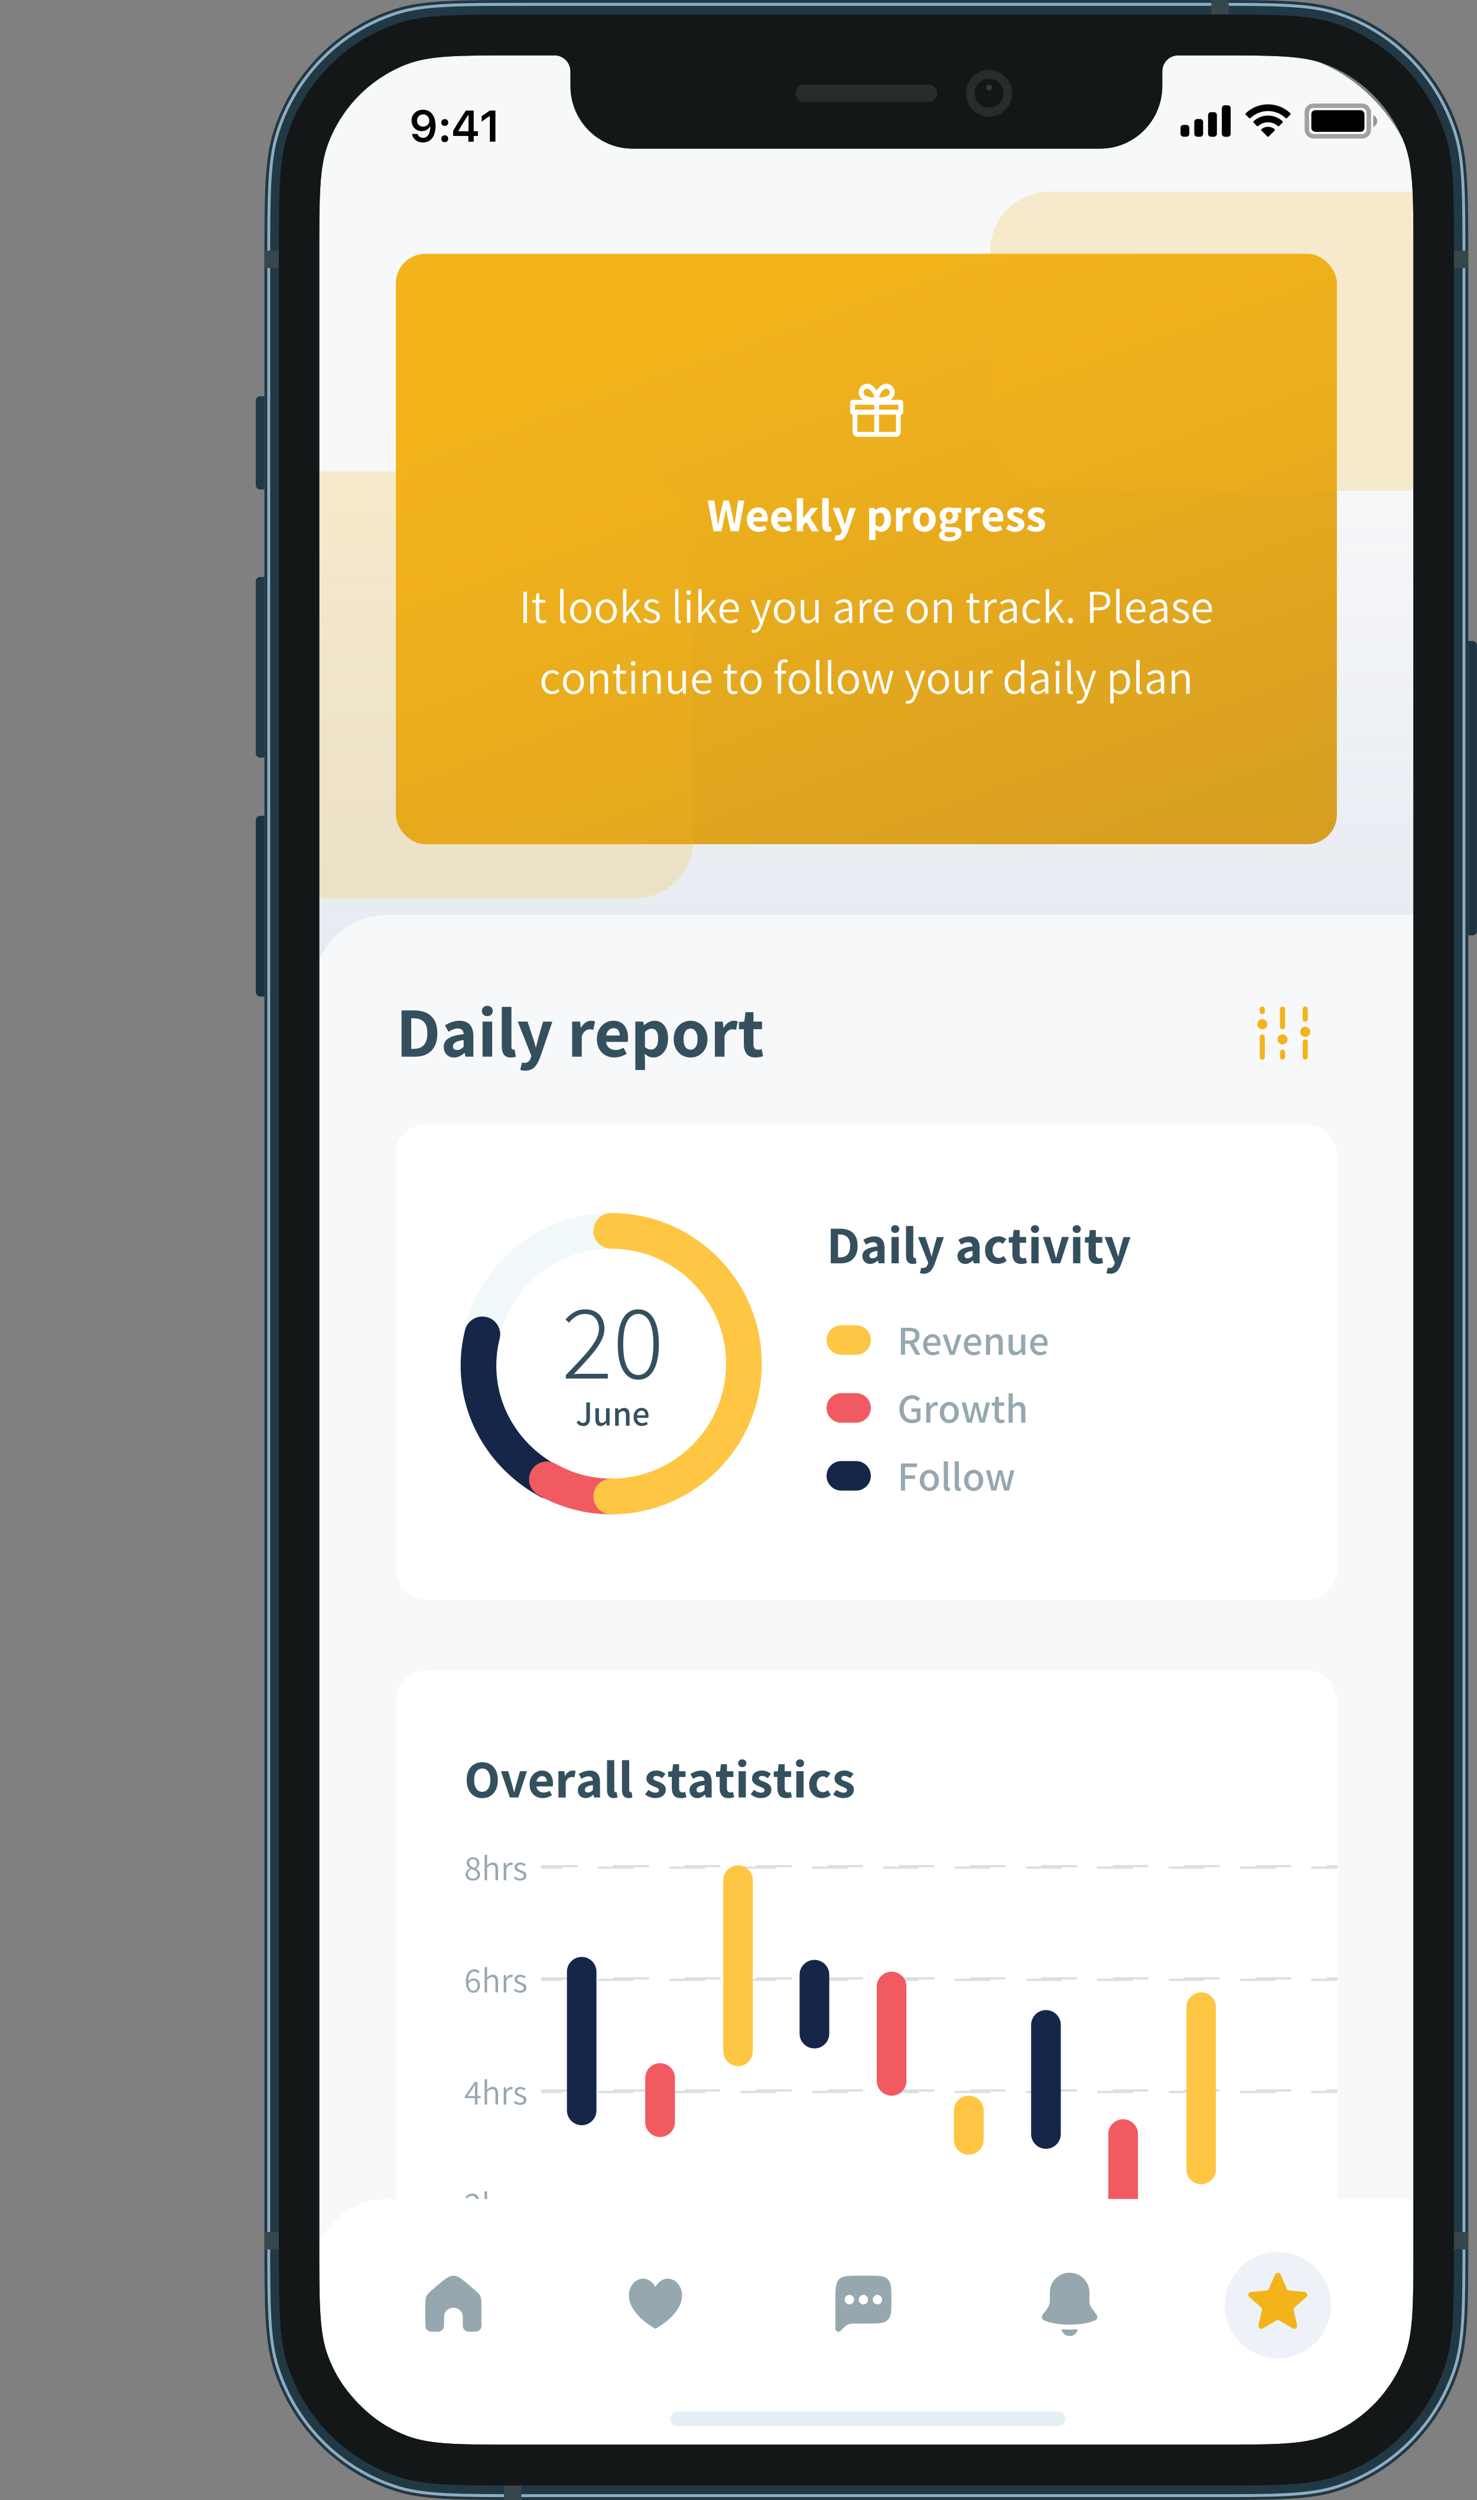 <?xml version="1.0" encoding="UTF-8"?>
<svg id="Layer_1" data-name="Layer 1" xmlns="http://www.w3.org/2000/svg"
     viewBox="0 0 331.28 560.4">
    <rect x="0" y="0" width="331.28" height="560.4" fill="#808080" stroke="none"/>
    <defs>
        <style>
            .cls-1, .cls-2 {
            fill: #213845;
            }

            .cls-3 {
            fill: #ffc644;
            }

            .cls-4, .cls-5 {
            fill: #fff;
            }

            .cls-6 {
            fill: #1c3343;
            }

            .cls-5, .cls-7, .cls-8, .cls-9, .cls-10, .cls-11, .cls-2, .cls-12, .cls-13 {
            fill-rule: evenodd;
            }

            .cls-7 {
            fill: #8eadc1;
            }

            .cls-14 {
            fill: #152649;
            }

            .cls-15 {
            stroke: #d9e0e2;
            stroke-dasharray: 0 0 8 8;
            stroke-width: .5px;
            }

            .cls-15, .cls-16, .cls-17, .cls-18, .cls-19, .cls-20, .cls-21 {
            fill: none;
            }

            .cls-22 {
            fill: rgba(67, 116, 186, .09);
            }

            .cls-8 {
            fill: #272c2d;
            }

            .cls-23 {
            fill: url(#linear-gradient-2);
            fill-opacity: .4;
            }

            .cls-9, .cls-24 {
            fill: #f3b41b;
            }

            .cls-25, .cls-11 {
            fill: #96a7af;
            }

            .cls-26 {
            fill: #f15a61;
            }

            .cls-10, .cls-27, .cls-28 {
            fill: #010101;
            }

            .cls-16 {
            stroke: #152649;
            }

            .cls-16, .cls-17, .cls-19, .cls-20 {
            stroke-width: 8px;
            }

            .cls-16, .cls-19, .cls-20 {
            stroke-linecap: round;
            stroke-linejoin: round;
            }

            .cls-29 {
            fill: #34505f;
            }

            .cls-17 {
            stroke: #f1f8fa;
            }

            .cls-30 {
            clip-path: url(#clippath);
            }

            .cls-12 {
            fill: #647074;
            }

            .cls-12, .cls-27 {
            opacity: .4;
            }

            .cls-12, .cls-27, .cls-21 {
            isolation: isolate;
            }

            .cls-31 {
            opacity: .2;
            }

            .cls-32 {
            fill: #e6f0f4;
            }

            .cls-33 {
            fill: #f7f8f9;
            }

            .cls-13 {
            fill: #141717;
            }

            .cls-19 {
            stroke: #f15a61;
            }

            .cls-34 {
            fill: url(#linear-gradient);
            fill-opacity: .1;
            }

            .cls-20 {
            stroke: #ffc644;
            }

            .cls-35 {
            fill: #36464d;
            }

            .cls-21 {
            opacity: .35;
            stroke: #010101;
            }
        </style>
        <clipPath id="clippath">
            <rect class="cls-18" x="70.26" y="11.91" width="248.11" height="537.24" rx="33.08" ry="33.08"/>
        </clipPath>
        <linearGradient id="linear-gradient" x1="194.32" y1="458.85" x2="194.32" y2="341.42"
                        gradientTransform="translate(0 562.4) scale(1 -1)" gradientUnits="userSpaceOnUse">
            <stop offset="0" stop-color="#4067b1" stop-opacity="0"/>
            <stop offset="1" stop-color="#4067b1"/>
        </linearGradient>
        <linearGradient id="linear-gradient-2" x1="173.26" y1="497.93" x2="229.23" y2="342.22"
                        gradientTransform="translate(0 562.4) scale(1 -1)" gradientUnits="userSpaceOnUse">
            <stop offset="0" stop-color="#f3b41b"/>
            <stop offset="1" stop-color="#a97c2c"/>
        </linearGradient>
    </defs>
    <g class="cls-30">
        <g>
            <rect class="cls-33" x="70.26" y="11.91" width="248.11" height="537.24" rx="33.08" ry="33.08"/>
            <rect class="cls-34" x="70.26" y="11.91" width="248.11" height="209.07"/>
            <path class="cls-33" d="M70.26,221.65c0-9.14,7.41-16.54,16.54-16.54h231.57v344.05H70.26V221.65Z"/>
            <g>
                <rect class="cls-24" x="88.79" y="56.9" width="211.06" height="132.33" rx="6.62" ry="6.62"/>
                <rect class="cls-23" x="88.79" y="56.9" width="211.06" height="132.33" rx="6.62" ry="6.62"/>
            </g>
            <g class="cls-31">
                <rect class="cls-24" y="105.65" width="155.52" height="95.76" rx="13.23" ry="13.23"/>
                <rect class="cls-24" x="222.09" y="42.97" width="108.31" height="67.03" rx="13.23" ry="13.23"/>
            </g>
            <path class="cls-4"
                  d="M117.39,139.6v-6.96h.78v6.96h-.78Zm4.2,.13c-.53,0-.9-.16-1.11-.47-.2-.31-.31-.71-.31-1.21v-2.95h-.77v-.58l.8-.05,.1-1.45h.65v1.45h1.41v.64h-1.41v2.97c0,.32,.06,.57,.17,.75,.12,.18,.34,.26,.65,.26,.09,0,.19-.01,.3-.04,.11-.03,.21-.06,.3-.1l.16,.58c-.14,.05-.29,.09-.46,.13-.16,.04-.32,.06-.47,.06Zm4.9,0c-.19,0-.35-.04-.48-.13-.13-.08-.22-.19-.28-.35-.06-.16-.08-.36-.08-.59v-6.62h.76v6.68c0,.13,.03,.22,.07,.28,.05,.06,.11,.08,.17,.08h.07s.07-.01,.12-.02l.11,.59c-.06,.01-.12,.03-.2,.04-.07,.02-.16,.03-.26,.03Zm3.77,0c-.42,0-.8-.11-1.16-.32-.36-.21-.65-.52-.87-.91-.22-.4-.33-.89-.33-1.46s.11-1.06,.33-1.46c.22-.4,.51-.71,.87-.92,.36-.21,.75-.32,1.16-.32s.8,.11,1.15,.32c.36,.21,.65,.52,.87,.92,.23,.4,.34,.89,.34,1.46s-.11,1.06-.34,1.46c-.22,.39-.51,.7-.87,.91-.35,.21-.74,.32-1.15,.32Zm0-.65c.31,0,.58-.08,.82-.25,.24-.17,.42-.41,.55-.71,.13-.31,.2-.67,.2-1.08s-.07-.76-.2-1.07c-.13-.31-.31-.55-.55-.72-.23-.18-.5-.26-.82-.26s-.57,.09-.82,.26c-.23,.17-.42,.41-.55,.72-.13,.31-.19,.67-.19,1.07s.06,.77,.19,1.08c.13,.3,.32,.54,.55,.71,.24,.17,.51,.25,.82,.25Zm5.72,.65c-.42,0-.8-.11-1.16-.32-.36-.21-.65-.52-.87-.91-.22-.4-.33-.89-.33-1.46s.11-1.06,.33-1.46c.22-.4,.51-.71,.87-.92,.36-.21,.75-.32,1.16-.32s.8,.11,1.15,.32c.36,.21,.65,.52,.87,.92,.23,.4,.34,.89,.34,1.46s-.11,1.06-.34,1.46c-.22,.39-.51,.7-.87,.91-.35,.21-.74,.32-1.15,.32Zm0-.65c.31,0,.58-.08,.82-.25,.24-.17,.42-.41,.55-.71,.13-.31,.2-.67,.2-1.08s-.07-.76-.2-1.07c-.13-.31-.31-.55-.55-.72-.23-.18-.5-.26-.82-.26s-.58,.09-.82,.26c-.23,.17-.42,.41-.55,.72-.13,.31-.19,.67-.19,1.07s.06,.77,.19,1.08c.13,.3,.32,.54,.55,.71,.24,.17,.51,.25,.82,.25Zm3.76,.52v-7.56h.75v5.23h.03l2.28-2.81h.86l-1.71,2.05,1.95,3.08h-.84l-1.56-2.54-1.01,1.19v1.36h-.75Zm6.47,.13c-.37,0-.72-.07-1.05-.2-.33-.14-.62-.31-.86-.51l.39-.52c.23,.18,.46,.32,.7,.44,.24,.12,.52,.18,.85,.18,.35,0,.62-.08,.79-.25,.18-.17,.26-.37,.26-.6,0-.18-.06-.34-.18-.46-.12-.13-.27-.23-.46-.32-.18-.09-.37-.17-.56-.24-.24-.08-.48-.19-.72-.31-.24-.12-.44-.27-.6-.46-.15-.18-.23-.42-.23-.71,0-.4,.15-.74,.46-1.02,.31-.28,.74-.42,1.29-.42,.31,0,.6,.06,.87,.17,.27,.11,.5,.25,.69,.4l-.37,.5c-.18-.13-.36-.23-.55-.32-.18-.09-.39-.14-.64-.14-.34,0-.59,.08-.75,.24-.16,.16-.24,.34-.24,.54,0,.17,.05,.31,.16,.42,.11,.11,.26,.2,.43,.28,.18,.08,.36,.16,.56,.23,.25,.09,.5,.2,.74,.32,.25,.11,.45,.26,.61,.46,.16,.19,.24,.45,.24,.78,0,.27-.07,.52-.21,.75-.14,.23-.35,.41-.62,.55-.28,.13-.61,.2-1.01,.2Zm6.05,0c-.19,0-.35-.04-.48-.13-.13-.08-.22-.19-.28-.35-.06-.16-.08-.36-.08-.59v-6.62h.76v6.68c0,.13,.02,.22,.07,.28,.05,.06,.11,.08,.17,.08h.07s.07-.01,.12-.02l.11,.59c-.06,.01-.12,.03-.2,.04-.07,.02-.16,.03-.26,.03Zm1.81-.13v-5.13h.76v5.13h-.76Zm.39-6.24c-.15,0-.28-.05-.38-.15-.1-.1-.15-.23-.15-.39s.05-.28,.15-.37c.11-.1,.23-.15,.38-.15s.28,.05,.38,.15c.1,.09,.15,.22,.15,.37s-.05,.29-.15,.39c-.1,.1-.23,.15-.38,.15Zm2.17,6.24v-7.56h.75v5.23h.03l2.28-2.81h.86l-1.71,2.05,1.95,3.08h-.84l-1.56-2.54-1.01,1.19v1.36h-.75Zm7.19,.13c-.44,0-.85-.11-1.23-.32-.37-.22-.66-.53-.88-.92-.22-.4-.33-.89-.33-1.45s.11-1.04,.33-1.44c.22-.4,.5-.71,.85-.93,.35-.22,.73-.33,1.12-.33,.42,0,.79,.1,1.09,.3,.3,.2,.53,.48,.69,.84,.16,.35,.24,.78,.24,1.27,0,.08,0,.17-.01,.25,0,.08,0,.15-.02,.21h-3.68v-.56s3.03,0,3.03,0c0-.55-.12-.97-.35-1.25-.23-.29-.56-.43-.97-.43-.25,0-.5,.07-.74,.22-.24,.15-.44,.37-.59,.68-.16,.3-.23,.7-.23,1.18s.08,.84,.24,1.14c.16,.3,.38,.53,.65,.69,.28,.16,.57,.23,.9,.23,.26,0,.49-.04,.7-.12,.21-.08,.41-.18,.6-.3l.29,.51c-.22,.14-.47,.26-.74,.37-.27,.11-.58,.16-.94,.16Zm5.31,2.12c-.11,0-.22-.01-.32-.03-.1-.02-.19-.05-.26-.07l.15-.62c.06,.02,.12,.04,.19,.05,.08,.02,.15,.03,.21,.03,.3,0,.54-.11,.74-.34,.2-.22,.35-.5,.46-.84l.13-.39-2.07-5.17h.79l1.1,2.94c.08,.22,.17,.46,.25,.71,.09,.25,.18,.49,.25,.73h.04c.08-.23,.15-.47,.23-.72,.08-.25,.15-.49,.21-.72l.96-2.94h.75l-1.95,5.61c-.12,.32-.26,.62-.42,.89-.16,.27-.36,.48-.6,.64-.23,.16-.52,.24-.85,.24Zm6.81-2.12c-.42,0-.8-.11-1.16-.32-.36-.21-.65-.52-.87-.91-.22-.4-.33-.89-.33-1.46s.11-1.06,.33-1.46c.22-.4,.51-.71,.87-.92,.36-.21,.75-.32,1.16-.32s.8,.11,1.15,.32c.36,.21,.65,.52,.87,.92,.23,.4,.34,.89,.34,1.46s-.11,1.06-.34,1.46c-.22,.39-.51,.7-.87,.91-.35,.21-.74,.32-1.15,.32Zm0-.65c.31,0,.58-.08,.82-.25,.24-.17,.42-.41,.55-.71,.13-.31,.2-.67,.2-1.08s-.07-.76-.2-1.07c-.13-.31-.31-.55-.55-.72-.23-.18-.5-.26-.82-.26s-.57,.09-.82,.26c-.23,.17-.42,.41-.55,.72-.13,.31-.19,.67-.19,1.07s.06,.77,.19,1.08c.13,.3,.32,.54,.55,.71,.24,.17,.51,.25,.82,.25Zm5.24,.65c-.53,0-.92-.17-1.18-.51-.25-.34-.38-.84-.38-1.49v-3.26h.76v3.17c0,.49,.08,.86,.24,1.09,.16,.23,.42,.34,.78,.34,.27,0,.51-.07,.73-.21,.22-.15,.46-.38,.71-.7v-3.68h.77v5.13h-.65l-.06-.82h-.03c-.24,.28-.49,.51-.76,.69-.27,.17-.58,.25-.94,.25Zm7.52,0c-.28,0-.54-.06-.76-.17-.23-.11-.41-.28-.54-.49-.13-.22-.2-.48-.2-.79,0-.56,.25-.98,.76-1.28,.51-.3,1.33-.52,2.43-.64,0-.23-.03-.46-.1-.67-.06-.21-.17-.38-.33-.51-.16-.13-.38-.2-.68-.2-.31,0-.6,.06-.87,.18-.26,.12-.49,.25-.69,.38l-.31-.53c.15-.1,.32-.2,.53-.31,.2-.11,.43-.19,.68-.26,.25-.07,.51-.11,.78-.11,.42,0,.75,.09,1.01,.26,.25,.18,.44,.42,.55,.73,.12,.31,.18,.67,.18,1.09v3.18h-.64l-.06-.62h-.03c-.25,.2-.52,.38-.8,.53-.29,.15-.6,.22-.92,.22Zm.2-.62c.27,0,.51-.06,.74-.18,.23-.13,.48-.31,.75-.54v-1.5c-.61,.07-1.09,.17-1.44,.3-.35,.12-.61,.27-.76,.44-.16,.18-.23,.38-.23,.61,0,.3,.09,.53,.28,.67,.19,.13,.41,.2,.67,.2Zm3.94,.5v-5.13h.64l.06,.94h.03c.18-.32,.39-.58,.64-.77,.25-.2,.53-.3,.83-.3,.11,0,.2,.01,.29,.03,.08,.01,.17,.04,.24,.07l-.15,.68c-.08-.03-.16-.05-.23-.06-.06-.01-.15-.02-.25-.02-.22,0-.45,.09-.69,.28-.24,.18-.45,.49-.64,.94v3.35h-.76Zm5.63,.13c-.44,0-.85-.11-1.23-.32-.37-.22-.66-.53-.88-.92-.22-.4-.33-.89-.33-1.45s.11-1.04,.33-1.44,.5-.71,.85-.93c.35-.22,.73-.33,1.12-.33,.42,0,.79,.1,1.09,.3,.3,.2,.53,.48,.69,.84,.16,.35,.24,.78,.24,1.27,0,.08,0,.17-.01,.25,0,.08,0,.15-.02,.21h-3.68v-.56s3.03,0,3.03,0c0-.55-.12-.97-.35-1.25-.23-.29-.56-.43-.97-.43-.25,0-.5,.07-.74,.22-.24,.15-.44,.37-.59,.68s-.23,.7-.23,1.18,.08,.84,.24,1.14c.16,.3,.38,.53,.65,.69,.28,.16,.57,.23,.9,.23,.26,0,.49-.04,.7-.12,.21-.08,.41-.18,.6-.3l.29,.51c-.22,.14-.47,.26-.74,.37-.27,.11-.58,.16-.94,.16Zm7.26,0c-.42,0-.8-.11-1.16-.32-.36-.21-.65-.52-.87-.91-.22-.4-.33-.89-.33-1.46s.11-1.06,.33-1.46c.22-.4,.51-.71,.87-.92s.75-.32,1.16-.32,.8,.11,1.15,.32c.36,.21,.65,.52,.87,.92,.23,.4,.34,.89,.34,1.46s-.11,1.06-.34,1.46c-.22,.39-.51,.7-.87,.91-.35,.21-.74,.32-1.15,.32Zm0-.65c.31,0,.58-.08,.82-.25,.24-.17,.42-.41,.55-.71,.13-.31,.2-.67,.2-1.08s-.07-.76-.2-1.07c-.13-.31-.31-.55-.55-.72-.23-.18-.5-.26-.82-.26s-.57,.09-.82,.26c-.23,.17-.42,.41-.55,.72-.13,.31-.19,.67-.19,1.07s.06,.77,.19,1.08c.13,.3,.32,.54,.55,.71,.24,.17,.51,.25,.82,.25Zm3.76,.52v-5.13h.64l.06,.76h.03c.25-.25,.51-.47,.78-.64,.28-.17,.6-.25,.94-.25,.54,0,.94,.17,1.19,.51,.25,.34,.38,.84,.38,1.49v3.26h-.77v-3.17c0-.49-.08-.85-.24-1.08-.16-.23-.41-.34-.77-.34-.27,0-.51,.07-.73,.21-.22,.13-.47,.34-.74,.61v3.76h-.76Zm9.42,.13c-.53,0-.9-.16-1.11-.47-.2-.31-.31-.71-.31-1.21v-2.95h-.77v-.58l.8-.05,.1-1.45h.65v1.45h1.41v.64h-1.41v2.97c0,.32,.06,.57,.17,.75,.12,.18,.34,.26,.65,.26,.09,0,.19-.01,.3-.04,.11-.03,.21-.06,.3-.1l.16,.58c-.14,.05-.29,.09-.46,.13-.16,.04-.32,.06-.47,.06Zm1.95-.13v-5.13h.64l.06,.94h.03c.18-.32,.39-.58,.64-.77,.25-.2,.53-.3,.83-.3,.11,0,.2,.01,.29,.03,.08,.01,.17,.04,.24,.07l-.15,.68c-.08-.03-.16-.05-.23-.06-.06-.01-.15-.02-.25-.02-.22,0-.45,.09-.69,.28-.24,.18-.45,.49-.64,.94v3.35h-.76Zm4.76,.13c-.28,0-.54-.06-.76-.17-.23-.11-.41-.28-.54-.49-.13-.22-.2-.48-.2-.79,0-.56,.25-.98,.76-1.28,.51-.3,1.33-.52,2.43-.64,0-.23-.03-.46-.1-.67-.06-.21-.17-.38-.33-.51-.16-.13-.38-.2-.68-.2-.31,0-.6,.06-.87,.18-.26,.12-.49,.25-.69,.38l-.31-.53c.15-.1,.32-.2,.53-.31,.2-.11,.43-.19,.68-.26,.25-.07,.51-.11,.78-.11,.42,0,.75,.09,1.01,.26s.44,.42,.55,.73c.12,.31,.18,.67,.18,1.09v3.18h-.64l-.06-.62h-.03c-.25,.2-.52,.38-.8,.53-.29,.15-.6,.22-.92,.22Zm.2-.62c.27,0,.51-.06,.74-.18,.23-.13,.48-.31,.75-.54v-1.5c-.61,.07-1.09,.17-1.44,.3-.35,.12-.61,.27-.76,.44-.16,.18-.23,.38-.23,.61,0,.3,.09,.53,.28,.67,.19,.13,.41,.2,.67,.2Zm5.93,.62c-.45,0-.86-.11-1.22-.32-.36-.21-.65-.52-.86-.91-.21-.4-.32-.89-.32-1.46s.11-1.06,.34-1.46c.23-.4,.53-.71,.9-.92,.37-.21,.77-.32,1.21-.32,.34,0,.63,.06,.87,.19,.24,.12,.45,.26,.62,.42l-.4,.51c-.15-.14-.31-.25-.49-.34-.17-.09-.36-.14-.57-.14-.32,0-.61,.09-.87,.26-.25,.17-.44,.41-.59,.72-.14,.31-.21,.67-.21,1.07s.07,.77,.2,1.08c.14,.3,.34,.54,.58,.71,.25,.17,.54,.25,.87,.25,.25,0,.48-.05,.69-.16s.4-.23,.56-.37l.34,.52c-.23,.2-.48,.37-.76,.49-.28,.11-.58,.17-.89,.17Zm2.82-.13v-7.56h.75v5.23h.03l2.28-2.81h.86l-1.71,2.05,1.95,3.08h-.84l-1.56-2.54-1.01,1.19v1.36h-.75Zm5.54,.13c-.16,0-.29-.06-.41-.17-.11-.11-.17-.26-.17-.44s.06-.34,.17-.46c.12-.11,.26-.17,.41-.17s.3,.06,.41,.17c.11,.11,.17,.26,.17,.46s-.06,.33-.17,.44c-.11,.11-.25,.17-.41,.17Zm4.38-.13v-6.96h1.93c.52,0,.97,.07,1.36,.2,.39,.13,.69,.34,.9,.64,.22,.29,.33,.68,.33,1.19s-.11,.88-.32,1.19c-.21,.31-.51,.54-.89,.7-.38,.16-.83,.23-1.33,.23h-1.19v2.82h-.78Zm.78-3.46h1.07c.64,0,1.1-.12,1.41-.35,.31-.24,.47-.61,.47-1.12s-.16-.88-.49-1.08c-.32-.2-.79-.31-1.43-.31h-1.03v2.86Zm5.92,3.59c-.19,0-.35-.04-.48-.13-.13-.08-.22-.19-.28-.35-.06-.16-.08-.36-.08-.59v-6.62h.76v6.68c0,.13,.03,.22,.07,.28,.05,.06,.11,.08,.17,.08h.07s.07-.01,.12-.02l.11,.59c-.06,.01-.12,.03-.2,.04-.07,.02-.16,.03-.26,.03Zm3.84,0c-.44,0-.85-.11-1.23-.32-.37-.22-.66-.53-.88-.92-.22-.4-.33-.89-.33-1.45s.11-1.04,.33-1.44c.22-.4,.5-.71,.85-.93,.35-.22,.73-.33,1.12-.33,.42,0,.79,.1,1.09,.3,.3,.2,.53,.48,.69,.84,.16,.35,.24,.78,.24,1.27,0,.08,0,.17-.01,.25,0,.08,0,.15-.02,.21h-3.68v-.56s3.03,0,3.03,0c0-.55-.12-.97-.35-1.25-.23-.29-.56-.43-.97-.43-.25,0-.5,.07-.74,.22-.24,.15-.44,.37-.59,.68-.15,.3-.23,.7-.23,1.18s.08,.84,.24,1.14c.16,.3,.38,.53,.65,.69,.28,.16,.58,.23,.9,.23,.26,0,.49-.04,.7-.12,.21-.08,.41-.18,.6-.3l.29,.51c-.22,.14-.47,.26-.74,.37-.27,.11-.58,.16-.94,.16Zm4.34,0c-.28,0-.54-.06-.76-.17-.23-.11-.41-.28-.54-.49-.13-.22-.2-.48-.2-.79,0-.56,.25-.98,.76-1.28,.52-.3,1.33-.52,2.43-.64,0-.23-.03-.46-.1-.67-.06-.21-.17-.38-.33-.51-.15-.13-.38-.2-.68-.2s-.6,.06-.87,.18c-.26,.12-.49,.25-.69,.38l-.31-.53c.15-.1,.32-.2,.53-.31,.21-.11,.43-.19,.68-.26,.25-.07,.51-.11,.78-.11,.42,0,.75,.09,1.01,.26s.44,.42,.55,.73c.12,.31,.18,.67,.18,1.09v3.18h-.64l-.06-.62h-.03c-.25,.2-.51,.38-.8,.53-.29,.15-.6,.22-.92,.22Zm.2-.62c.27,0,.52-.06,.74-.18,.23-.13,.48-.31,.75-.54v-1.5c-.61,.07-1.09,.17-1.44,.3-.35,.12-.61,.27-.76,.44-.15,.18-.23,.38-.23,.61,0,.3,.09,.53,.28,.67,.19,.13,.41,.2,.67,.2Zm5.25,.62c-.37,0-.72-.07-1.05-.2-.33-.14-.62-.31-.86-.51l.39-.52c.23,.18,.46,.32,.7,.44s.52,.18,.85,.18c.35,0,.62-.08,.79-.25s.26-.37,.26-.6c0-.18-.06-.34-.18-.46-.12-.13-.27-.23-.46-.32-.18-.09-.37-.17-.56-.24-.24-.08-.48-.19-.72-.31s-.44-.27-.6-.46c-.16-.18-.23-.42-.23-.71,0-.4,.15-.74,.46-1.02,.31-.28,.74-.42,1.29-.42,.31,0,.6,.06,.87,.17s.5,.25,.69,.4l-.37,.5c-.18-.13-.36-.23-.55-.32-.18-.09-.4-.14-.64-.14-.34,0-.59,.08-.75,.24-.16,.16-.24,.34-.24,.54,0,.17,.05,.31,.16,.42,.11,.11,.26,.2,.43,.28,.18,.08,.36,.16,.56,.23,.25,.09,.5,.2,.74,.32,.25,.11,.45,.26,.61,.46,.16,.19,.24,.45,.24,.78,0,.27-.07,.52-.21,.75-.14,.23-.35,.41-.62,.55-.28,.13-.61,.2-1.01,.2Zm5.12,0c-.44,0-.85-.11-1.23-.32-.37-.22-.66-.53-.88-.92-.22-.4-.33-.89-.33-1.45s.11-1.04,.33-1.44c.22-.4,.5-.71,.85-.93,.35-.22,.73-.33,1.12-.33,.42,0,.79,.1,1.09,.3,.3,.2,.53,.48,.69,.84,.16,.35,.24,.78,.24,1.27,0,.08,0,.17-.01,.25,0,.08,0,.15-.02,.21h-3.68v-.56s3.03,0,3.03,0c0-.55-.12-.97-.35-1.25-.23-.29-.56-.43-.97-.43-.25,0-.5,.07-.74,.22-.24,.15-.44,.37-.59,.68-.15,.3-.23,.7-.23,1.18s.08,.84,.24,1.14c.16,.3,.38,.53,.65,.69,.28,.16,.58,.23,.9,.23,.26,0,.49-.04,.7-.12,.21-.08,.41-.18,.6-.3l.29,.51c-.22,.14-.47,.26-.74,.37-.27,.11-.58,.16-.94,.16Zm-146.1,15.88c-.45,0-.86-.11-1.22-.32-.36-.21-.65-.52-.86-.91-.21-.4-.32-.89-.32-1.46s.11-1.06,.34-1.46c.23-.4,.53-.71,.9-.92,.37-.21,.77-.32,1.21-.32,.34,0,.63,.06,.87,.19,.24,.12,.45,.26,.62,.42l-.4,.51c-.15-.14-.31-.25-.49-.34-.17-.09-.36-.14-.57-.14-.32,0-.61,.09-.87,.26-.25,.17-.44,.41-.59,.72-.14,.31-.21,.67-.21,1.07s.07,.77,.2,1.08c.14,.3,.34,.54,.58,.71,.25,.17,.54,.25,.87,.25,.25,0,.48-.05,.69-.16,.21-.11,.4-.23,.56-.37l.34,.52c-.23,.2-.48,.37-.76,.49-.28,.11-.58,.17-.89,.17Zm4.78,0c-.42,0-.8-.11-1.16-.32-.36-.21-.65-.52-.87-.91-.22-.4-.33-.89-.33-1.46s.11-1.06,.33-1.46c.22-.4,.51-.71,.87-.92,.36-.21,.75-.32,1.16-.32s.8,.11,1.15,.32c.36,.21,.65,.52,.87,.92,.23,.4,.34,.89,.34,1.46s-.11,1.06-.34,1.46c-.22,.39-.51,.7-.87,.91-.35,.21-.74,.32-1.15,.32Zm0-.65c.31,0,.58-.08,.82-.25,.24-.17,.42-.41,.55-.71,.13-.31,.2-.67,.2-1.08s-.07-.76-.2-1.07c-.13-.31-.31-.55-.55-.72-.23-.18-.5-.26-.82-.26s-.58,.09-.82,.26c-.23,.17-.42,.41-.55,.72-.13,.31-.19,.67-.19,1.07s.06,.77,.19,1.08c.13,.3,.32,.54,.55,.71,.24,.17,.51,.25,.82,.25Zm3.76,.52v-5.13h.64l.06,.76h.03c.25-.25,.51-.47,.78-.64,.28-.17,.6-.25,.94-.25,.54,0,.94,.17,1.19,.51,.25,.34,.38,.84,.38,1.49v3.26h-.77v-3.17c0-.49-.08-.85-.24-1.08-.15-.23-.41-.34-.77-.34-.27,0-.51,.07-.73,.21-.22,.13-.47,.34-.74,.61v3.76h-.76Zm7.3,.13c-.53,0-.9-.16-1.11-.47-.2-.31-.31-.71-.31-1.21v-2.95h-.77v-.58l.8-.05,.1-1.45h.65v1.45h1.41v.64h-1.41v2.97c0,.32,.06,.57,.17,.75,.12,.18,.34,.26,.65,.26,.09,0,.19-.01,.3-.04,.11-.03,.21-.06,.3-.1l.16,.58c-.14,.05-.29,.09-.46,.13-.16,.04-.32,.06-.47,.06Zm1.95-.13v-5.13h.76v5.13h-.76Zm.39-6.24c-.15,0-.28-.05-.38-.15-.1-.1-.15-.23-.15-.39s.05-.28,.15-.37c.11-.1,.23-.15,.38-.15s.28,.05,.38,.15c.1,.09,.15,.22,.15,.37s-.05,.29-.15,.39c-.1,.1-.23,.15-.38,.15Zm2.17,6.24v-5.13h.64l.06,.76h.03c.25-.25,.51-.47,.78-.64,.28-.17,.6-.25,.94-.25,.54,0,.94,.17,1.19,.51,.25,.34,.38,.84,.38,1.49v3.26h-.77v-3.17c0-.49-.08-.85-.24-1.08-.16-.23-.41-.34-.77-.34-.27,0-.51,.07-.73,.21-.22,.13-.47,.34-.74,.61v3.76h-.76Zm7.23,.13c-.53,0-.92-.17-1.18-.51-.25-.34-.38-.84-.38-1.49v-3.26h.76v3.17c0,.49,.08,.86,.24,1.09,.16,.23,.42,.34,.78,.34,.27,0,.51-.07,.73-.21,.22-.15,.46-.38,.71-.7v-3.68h.77v5.13h-.65l-.06-.82h-.03c-.24,.28-.49,.51-.76,.69-.27,.17-.58,.25-.94,.25Zm6.27,0c-.44,0-.85-.11-1.23-.32-.37-.22-.66-.53-.88-.92-.22-.4-.33-.89-.33-1.45s.11-1.04,.33-1.44,.5-.71,.85-.93c.35-.22,.73-.33,1.12-.33,.42,0,.79,.1,1.09,.3,.3,.2,.53,.48,.69,.84,.16,.35,.24,.78,.24,1.27,0,.08,0,.17-.01,.25,0,.08,0,.15-.02,.21h-3.68v-.56s3.03,0,3.03,0c0-.55-.12-.97-.35-1.25-.23-.29-.56-.43-.97-.43-.25,0-.5,.07-.74,.22-.24,.15-.44,.37-.59,.68s-.23,.7-.23,1.18,.08,.84,.24,1.14c.16,.3,.38,.53,.65,.69,.28,.16,.57,.23,.9,.23,.26,0,.49-.04,.7-.12,.21-.08,.41-.18,.6-.3l.29,.51c-.22,.14-.47,.26-.74,.37-.27,.11-.58,.16-.94,.16Zm6.85,0c-.53,0-.9-.16-1.11-.47-.2-.31-.31-.71-.31-1.21v-2.95h-.77v-.58l.8-.05,.1-1.45h.65v1.45h1.41v.64h-1.41v2.97c0,.32,.06,.57,.17,.75,.12,.18,.34,.26,.65,.26,.09,0,.19-.01,.3-.04,.11-.03,.21-.06,.3-.1l.16,.58c-.14,.05-.29,.09-.46,.13-.16,.04-.32,.06-.47,.06Zm3.91,0c-.42,0-.8-.11-1.16-.32-.36-.21-.65-.52-.87-.91-.22-.4-.33-.89-.33-1.46s.11-1.06,.33-1.46,.51-.71,.87-.92c.36-.21,.75-.32,1.16-.32s.8,.11,1.15,.32c.36,.21,.65,.52,.87,.92,.23,.4,.34,.89,.34,1.46s-.11,1.06-.34,1.46c-.22,.39-.51,.7-.87,.91-.35,.21-.74,.32-1.15,.32Zm0-.65c.31,0,.58-.08,.82-.25,.24-.17,.42-.41,.55-.71,.13-.31,.2-.67,.2-1.08s-.07-.76-.2-1.07c-.13-.31-.31-.55-.55-.72-.23-.18-.5-.26-.82-.26s-.57,.09-.82,.26c-.23,.17-.42,.41-.55,.72-.13,.31-.19,.67-.19,1.07s.06,.77,.19,1.08c.13,.3,.32,.54,.55,.71,.24,.17,.51,.25,.82,.25Zm5.99,.52v-6.02c0-.35,.05-.64,.16-.89,.11-.25,.26-.44,.48-.57,.22-.13,.49-.2,.82-.2,.15,0,.29,.02,.43,.05,.15,.03,.28,.07,.39,.12l-.17,.59c-.1-.05-.2-.08-.3-.1-.1-.02-.2-.03-.3-.03-.25,0-.43,.09-.56,.26-.12,.18-.18,.43-.18,.77v6.01h-.77Zm-.7-4.5v-.58l.73-.05h1.85v.64h-2.58Zm5.55,4.63c-.42,0-.8-.11-1.16-.32-.36-.21-.65-.52-.87-.91-.22-.4-.33-.89-.33-1.46s.11-1.06,.33-1.46c.22-.4,.51-.71,.87-.92,.36-.21,.75-.32,1.16-.32s.8,.11,1.15,.32c.36,.21,.65,.52,.87,.92,.23,.4,.34,.89,.34,1.46s-.11,1.06-.34,1.46c-.22,.39-.51,.7-.87,.91-.35,.21-.74,.32-1.15,.32Zm0-.65c.31,0,.58-.08,.82-.25,.24-.17,.42-.41,.55-.71,.13-.31,.2-.67,.2-1.08s-.07-.76-.2-1.07c-.13-.31-.31-.55-.55-.72-.23-.18-.5-.26-.82-.26s-.58,.09-.82,.26c-.23,.17-.42,.41-.55,.72-.13,.31-.19,.67-.19,1.07s.06,.77,.19,1.08c.13,.3,.32,.54,.55,.71,.24,.17,.51,.25,.82,.25Zm4.59,.65c-.19,0-.35-.04-.48-.13-.13-.08-.22-.19-.28-.35-.06-.16-.08-.36-.08-.59v-6.62h.76v6.68c0,.13,.03,.22,.07,.28,.05,.06,.11,.08,.17,.08h.07s.07-.01,.12-.02l.11,.59c-.06,.01-.12,.03-.2,.04-.07,.02-.16,.03-.26,.03Zm2.65,0c-.19,0-.35-.04-.48-.13-.13-.08-.22-.19-.28-.35-.06-.16-.08-.36-.08-.59v-6.62h.76v6.68c0,.13,.03,.22,.07,.28,.05,.06,.11,.08,.17,.08h.07s.07-.01,.12-.02l.11,.59c-.06,.01-.12,.03-.2,.04-.07,.02-.16,.03-.26,.03Zm3.77,0c-.42,0-.8-.11-1.16-.32-.36-.21-.65-.52-.87-.91-.22-.4-.33-.89-.33-1.46s.11-1.06,.33-1.46c.22-.4,.51-.71,.87-.92,.36-.21,.75-.32,1.16-.32s.8,.11,1.15,.32c.36,.21,.65,.52,.87,.92,.23,.4,.34,.89,.34,1.46s-.11,1.06-.34,1.46c-.22,.39-.51,.7-.87,.91-.35,.21-.74,.32-1.15,.32Zm0-.65c.31,0,.58-.08,.82-.25,.24-.17,.42-.41,.55-.71,.13-.31,.2-.67,.2-1.08s-.07-.76-.2-1.07c-.13-.31-.31-.55-.55-.72-.23-.18-.5-.26-.82-.26s-.57,.09-.82,.26c-.23,.17-.42,.41-.55,.72-.13,.31-.19,.67-.19,1.07s.06,.77,.19,1.08c.13,.3,.32,.54,.55,.71,.24,.17,.51,.25,.82,.25Zm4.56,.52l-1.45-5.13h.79l.8,3.06c.06,.24,.11,.48,.16,.71,.06,.23,.11,.46,.15,.71h.04c.06-.25,.12-.48,.18-.71,.06-.23,.12-.47,.18-.71l.83-3.06h.77l.84,3.06c.06,.24,.12,.48,.18,.71,.06,.23,.12,.46,.18,.71h.04c.06-.25,.12-.48,.17-.71,.06-.23,.11-.47,.17-.71l.78-3.06h.74l-1.4,5.13h-.95l-.78-2.87c-.06-.25-.11-.49-.17-.73-.06-.24-.12-.49-.18-.74h-.04c-.06,.25-.12,.5-.18,.75-.06,.25-.12,.49-.19,.74l-.76,2.85h-.9Zm8.84,2.24c-.11,0-.22-.01-.32-.03-.1-.02-.19-.05-.26-.07l.15-.62c.06,.02,.12,.04,.19,.05,.08,.02,.15,.03,.21,.03,.3,0,.54-.11,.74-.34,.2-.22,.35-.5,.46-.84l.13-.39-2.07-5.17h.79l1.1,2.94c.08,.22,.17,.46,.25,.71,.09,.25,.18,.49,.25,.73h.04c.08-.23,.16-.47,.23-.72,.08-.25,.15-.49,.21-.72l.96-2.94h.75l-1.95,5.61c-.12,.32-.26,.62-.42,.89-.16,.27-.36,.48-.6,.64-.23,.16-.51,.24-.85,.24Zm6.81-2.12c-.42,0-.8-.11-1.16-.32-.36-.21-.65-.52-.87-.91-.22-.4-.33-.89-.33-1.46s.11-1.06,.33-1.46c.22-.4,.51-.71,.87-.92s.75-.32,1.16-.32,.8,.11,1.15,.32c.36,.21,.65,.52,.87,.92,.23,.4,.34,.89,.34,1.46s-.11,1.06-.34,1.46c-.22,.39-.51,.7-.87,.91-.35,.21-.74,.32-1.15,.32Zm0-.65c.31,0,.58-.08,.82-.25,.24-.17,.42-.41,.55-.71,.13-.31,.2-.67,.2-1.08s-.07-.76-.2-1.07c-.13-.31-.31-.55-.55-.72-.23-.18-.5-.26-.82-.26s-.57,.09-.82,.26c-.23,.17-.42,.41-.55,.72-.13,.31-.19,.67-.19,1.07s.06,.77,.19,1.08c.13,.3,.32,.54,.55,.71,.24,.17,.51,.25,.82,.25Zm5.24,.65c-.53,0-.92-.17-1.18-.51-.25-.34-.38-.84-.38-1.49v-3.26h.76v3.17c0,.49,.08,.86,.24,1.09,.16,.23,.42,.34,.78,.34,.27,0,.51-.07,.73-.21,.22-.15,.46-.38,.71-.7v-3.68h.77v5.13h-.65l-.06-.82h-.03c-.24,.28-.49,.51-.76,.69-.27,.17-.58,.25-.94,.25Zm4.23-.13v-5.13h.64l.06,.94h.03c.18-.32,.39-.58,.64-.77,.25-.2,.53-.3,.83-.3,.11,0,.2,.01,.29,.03,.08,.01,.17,.04,.24,.07l-.15,.68c-.08-.03-.16-.05-.23-.06-.06-.01-.15-.02-.25-.02-.22,0-.45,.09-.69,.28-.24,.18-.45,.49-.64,.94v3.35h-.76Zm7.44,.13c-.64,0-1.15-.23-1.53-.7-.38-.47-.57-1.14-.57-1.99,0-.55,.1-1.03,.31-1.43,.21-.4,.49-.71,.83-.93,.34-.23,.71-.34,1.1-.34,.3,0,.56,.05,.78,.16,.22,.11,.44,.25,.68,.44l-.03-.89v-2.01h.76v7.56h-.64l-.06-.62h-.03c-.2,.2-.43,.38-.71,.53-.27,.15-.56,.22-.88,.22Zm.17-.66c.25,0,.48-.06,.71-.18,.23-.13,.45-.31,.68-.55v-2.78c-.23-.2-.46-.35-.67-.43-.21-.08-.43-.13-.65-.13-.29,0-.55,.09-.79,.26-.23,.17-.42,.41-.56,.72-.13,.3-.2,.66-.2,1.06,0,.63,.13,1.13,.38,1.49,.26,.36,.63,.54,1.1,.54Zm5.11,.66c-.28,0-.54-.06-.76-.17-.23-.11-.41-.28-.54-.49-.13-.22-.2-.48-.2-.79,0-.56,.25-.98,.76-1.28,.52-.3,1.33-.52,2.43-.64,0-.23-.03-.46-.1-.67-.06-.21-.17-.38-.33-.51-.16-.13-.38-.2-.68-.2s-.6,.06-.87,.18c-.26,.12-.49,.25-.69,.38l-.31-.53c.15-.1,.32-.2,.53-.31s.43-.19,.68-.26c.25-.07,.51-.11,.78-.11,.42,0,.75,.09,1.01,.26s.44,.42,.55,.73c.12,.31,.18,.67,.18,1.09v3.18h-.64l-.06-.62h-.03c-.25,.2-.52,.38-.8,.53-.29,.15-.6,.22-.92,.22Zm.2-.62c.27,0,.52-.06,.74-.18,.23-.13,.48-.31,.75-.54v-1.5c-.61,.07-1.09,.17-1.44,.3-.35,.12-.61,.27-.76,.44-.16,.18-.23,.38-.23,.61,0,.3,.09,.53,.28,.67,.19,.13,.41,.2,.67,.2Zm3.94,.5v-5.13h.76v5.13h-.76Zm.39-6.24c-.15,0-.28-.05-.38-.15-.1-.1-.15-.23-.15-.39s.05-.28,.15-.37c.11-.1,.23-.15,.38-.15s.28,.05,.38,.15c.1,.09,.15,.22,.15,.37s-.05,.29-.15,.39c-.1,.1-.23,.15-.38,.15Zm3.01,6.36c-.19,0-.35-.04-.48-.13-.13-.08-.22-.19-.28-.35-.06-.16-.08-.36-.08-.59v-6.62h.76v6.68c0,.13,.02,.22,.07,.28,.05,.06,.11,.08,.17,.08h.07s.07-.01,.12-.02l.11,.59c-.06,.01-.12,.03-.2,.04-.07,.02-.16,.03-.26,.03Zm1.82,2.12c-.11,0-.22-.01-.32-.03-.1-.02-.19-.05-.26-.07l.15-.62c.06,.02,.12,.04,.19,.05,.08,.02,.15,.03,.21,.03,.3,0,.54-.11,.74-.34,.2-.22,.35-.5,.46-.84l.13-.39-2.07-5.17h.79l1.1,2.94c.08,.22,.17,.46,.25,.71,.09,.25,.18,.49,.25,.73h.04c.08-.23,.15-.47,.23-.72,.08-.25,.15-.49,.21-.72l.96-2.94h.75l-1.95,5.61c-.12,.32-.26,.62-.42,.89-.16,.27-.36,.48-.6,.64-.23,.16-.52,.24-.85,.24Zm6.97-.04v-7.34h.64l.06,.61h.03c.23-.2,.49-.38,.77-.52,.29-.15,.59-.22,.89-.22,.44,0,.82,.11,1.12,.33,.3,.21,.53,.52,.68,.91,.15,.39,.23,.85,.23,1.38,0,.59-.11,1.09-.32,1.5-.21,.41-.48,.72-.82,.94-.34,.22-.7,.33-1.09,.33-.23,0-.47-.05-.72-.16-.25-.11-.49-.25-.74-.44l.02,.91v1.77h-.76Zm2.07-2.73c.3,0,.57-.08,.8-.25,.23-.17,.42-.41,.55-.73,.13-.32,.2-.69,.2-1.12,0-.39-.05-.73-.15-1.03-.09-.3-.24-.53-.46-.69-.21-.17-.48-.25-.82-.25-.23,0-.46,.06-.7,.19-.23,.12-.48,.3-.75,.55v2.77c.25,.2,.49,.35,.72,.43,.23,.08,.42,.13,.59,.13Zm4.6,.66c-.19,0-.35-.04-.48-.13-.13-.08-.22-.19-.28-.35-.06-.16-.08-.36-.08-.59v-6.62h.76v6.68c0,.13,.02,.22,.07,.28,.05,.06,.11,.08,.17,.08h.07s.07-.01,.12-.02l.11,.59c-.06,.01-.12,.03-.2,.04-.07,.02-.16,.03-.26,.03Zm2.97,0c-.28,0-.54-.06-.76-.17-.23-.11-.41-.28-.54-.49-.13-.22-.2-.48-.2-.79,0-.56,.25-.98,.76-1.28,.51-.3,1.33-.52,2.43-.64,0-.23-.03-.46-.1-.67-.06-.21-.17-.38-.33-.51-.16-.13-.38-.2-.68-.2-.31,0-.6,.06-.87,.18-.26,.12-.49,.25-.69,.38l-.31-.53c.15-.1,.32-.2,.53-.31,.2-.11,.43-.19,.68-.26,.25-.07,.51-.11,.78-.11,.42,0,.75,.09,1.01,.26s.44,.42,.55,.73c.12,.31,.18,.67,.18,1.09v3.18h-.64l-.06-.62h-.03c-.25,.2-.52,.38-.8,.53-.29,.15-.6,.22-.92,.22Zm.2-.62c.27,0,.51-.06,.74-.18,.23-.13,.48-.31,.75-.54v-1.5c-.61,.07-1.09,.17-1.44,.3-.35,.12-.61,.27-.76,.44-.16,.18-.23,.38-.23,.61,0,.3,.09,.53,.28,.67,.19,.13,.41,.2,.67,.2Zm3.94,.5v-5.13h.64l.06,.76h.03c.25-.25,.51-.47,.78-.64,.28-.17,.6-.25,.94-.25,.54,0,.94,.17,1.19,.51,.25,.34,.38,.84,.38,1.49v3.26h-.77v-3.17c0-.49-.08-.85-.24-1.08-.15-.23-.41-.34-.77-.34-.27,0-.51,.07-.73,.21-.22,.13-.47,.34-.74,.61v3.76h-.76Z"/>
            <path class="cls-4"
                  d="M160.03,119.09l-1.31-6.9h1.49l.52,3.3c.04,.37,.09,.73,.14,1.1,.06,.37,.11,.73,.16,1.09h.04c.07-.36,.14-.72,.21-1.09,.07-.37,.14-.74,.21-1.1l.77-3.3h1.25l.77,3.3c.07,.36,.14,.72,.21,1.09,.08,.37,.15,.73,.22,1.1h.04c.04-.37,.09-.73,.14-1.1,.06-.37,.11-.73,.16-1.09l.51-3.3h1.4l-1.26,6.9h-1.82l-.73-3.3c-.06-.27-.11-.54-.16-.8-.04-.27-.08-.53-.13-.79h-.04c-.04,.26-.09,.53-.14,.79-.05,.27-.1,.54-.16,.8l-.71,3.3h-1.79Zm10.12,.13c-.49,0-.94-.11-1.34-.33-.4-.22-.71-.53-.94-.93-.23-.41-.35-.9-.35-1.48s.12-1.05,.35-1.46c.24-.41,.55-.73,.92-.95,.37-.23,.77-.34,1.19-.34,.49,0,.89,.11,1.22,.33,.33,.22,.58,.52,.74,.9,.17,.37,.25,.8,.25,1.28,0,.13,0,.25-.02,.38-.01,.12-.03,.21-.04,.28h-3.46v-.96s2.28,0,2.28,0c0-.32-.07-.59-.22-.78-.15-.2-.39-.31-.71-.31-.19,0-.37,.05-.55,.16-.18,.11-.32,.28-.43,.53-.11,.24-.17,.56-.17,.95s.07,.72,.21,.96c.15,.23,.33,.4,.56,.51,.23,.11,.47,.16,.72,.16,.21,0,.41-.03,.59-.08,.19-.06,.38-.15,.57-.26l.48,.88c-.26,.18-.55,.32-.88,.42-.32,.11-.64,.16-.95,.16Zm5.44,0c-.49,0-.94-.11-1.34-.33-.4-.22-.71-.53-.94-.93-.23-.41-.35-.9-.35-1.48s.12-1.05,.35-1.46c.24-.41,.55-.73,.92-.95,.37-.23,.77-.34,1.19-.34,.49,0,.89,.11,1.22,.33,.33,.22,.58,.52,.74,.9,.17,.37,.25,.8,.25,1.28,0,.13,0,.25-.02,.38-.01,.12-.03,.21-.04,.28h-3.46v-.96s2.28,0,2.28,0c0-.32-.07-.59-.22-.78-.15-.2-.39-.31-.71-.31-.19,0-.37,.05-.55,.16-.18,.11-.32,.28-.43,.53-.11,.24-.17,.56-.17,.95s.07,.72,.21,.96c.15,.23,.33,.4,.56,.51,.23,.11,.47,.16,.72,.16,.21,0,.41-.03,.59-.08,.19-.06,.38-.15,.57-.26l.48,.88c-.26,.18-.55,.32-.88,.42-.32,.11-.64,.16-.95,.16Zm3.12-.13v-7.43h1.42v4.38h.04l1.75-2.19h1.58l-1.82,2.15,1.97,3.09h-1.57l-1.23-2.12-.72,.82v1.3h-1.42Zm7.06,.13c-.33,0-.6-.07-.79-.2-.2-.14-.34-.34-.43-.58-.08-.25-.13-.54-.13-.88v-5.9h1.45v5.96c0,.16,.03,.26,.08,.33,.06,.06,.13,.1,.19,.1h.08s.06-.01,.11-.02l.18,1.07c-.08,.04-.19,.06-.31,.08-.12,.03-.26,.04-.43,.04Zm2.14,1.95c-.15,0-.29-.01-.4-.03-.11-.02-.22-.05-.33-.07l.26-1.1s.11,.02,.17,.03c.07,.02,.13,.03,.19,.03,.26,0,.47-.07,.61-.21,.16-.14,.27-.32,.34-.54l.08-.3-2.03-5.12h1.46l.79,2.36c.08,.23,.15,.47,.22,.72,.07,.25,.14,.5,.21,.76h.04c.06-.25,.12-.49,.18-.74,.06-.25,.13-.5,.19-.74l.68-2.36h1.4l-1.84,5.36c-.16,.42-.34,.77-.53,1.06-.19,.3-.42,.52-.7,.67-.28,.16-.61,.23-1.01,.23Zm7.03-.1v-7.22h1.19l.11,.53h.04c.21-.18,.45-.34,.71-.47,.26-.13,.53-.19,.8-.19,.43,0,.8,.11,1.1,.34,.3,.22,.54,.53,.7,.93,.17,.39,.25,.86,.25,1.4,0,.6-.11,1.11-.32,1.53-.21,.42-.49,.74-.83,.96-.33,.22-.69,.33-1.07,.33-.23,0-.45-.05-.67-.14-.22-.1-.42-.24-.61-.41l.04,.84v1.57h-1.45Zm2.36-3.04c.19,0,.37-.06,.53-.17,.16-.12,.29-.3,.38-.54,.09-.24,.14-.55,.14-.92,0-.32-.04-.59-.11-.8-.07-.23-.18-.39-.33-.51-.14-.11-.32-.17-.54-.17-.17,0-.33,.04-.49,.12-.16,.08-.32,.21-.5,.39v2.23c.15,.13,.31,.23,.47,.29,.16,.06,.31,.08,.44,.08Zm3.68,1.06v-5.24h1.19l.11,.92h.04c.19-.35,.42-.61,.68-.78,.27-.18,.54-.26,.8-.26,.14,0,.26,.01,.36,.03,.1,.01,.18,.04,.25,.07l-.24,1.26c-.09-.03-.18-.05-.26-.06-.08-.01-.17-.02-.29-.02-.21,0-.42,.07-.64,.22-.22,.15-.4,.41-.55,.78v3.08h-1.45Zm6.35,.13c-.44,0-.86-.11-1.25-.32-.38-.22-.69-.53-.93-.94-.24-.41-.36-.9-.36-1.48s.12-1.07,.36-1.48,.55-.72,.93-.94c.39-.22,.8-.33,1.25-.33s.85,.11,1.23,.33c.39,.22,.7,.53,.94,.94s.36,.9,.36,1.48-.12,1.07-.36,1.48c-.24,.41-.55,.72-.94,.94-.38,.21-.79,.32-1.23,.32Zm0-1.18c.23,0,.42-.06,.57-.19,.16-.13,.27-.31,.35-.54,.08-.24,.12-.52,.12-.84s-.04-.59-.12-.83c-.08-.24-.19-.42-.35-.55-.16-.13-.35-.2-.57-.2s-.43,.07-.58,.2c-.16,.13-.27,.31-.35,.55-.08,.23-.12,.51-.12,.83s.04,.6,.12,.84c.08,.23,.19,.41,.35,.54s.35,.19,.58,.19Zm5.48,3.3c-.41,0-.78-.05-1.11-.15-.33-.09-.59-.24-.78-.43-.19-.2-.29-.45-.29-.76,0-.22,.06-.42,.19-.6,.13-.18,.32-.33,.55-.47v-.04c-.13-.09-.24-.21-.34-.35-.09-.15-.14-.33-.14-.54,0-.19,.06-.37,.17-.54,.12-.18,.26-.32,.41-.43v-.04c-.18-.13-.34-.32-.49-.55-.14-.24-.21-.51-.21-.82,0-.42,.1-.76,.3-1.04,.2-.28,.47-.49,.79-.64,.32-.15,.67-.22,1.05-.22,.15,0,.29,.01,.42,.04,.14,.02,.27,.05,.38,.08h1.89v1.07h-.88c.06,.08,.12,.19,.16,.33,.04,.13,.06,.26,.06,.41,0,.4-.09,.73-.28,1-.18,.26-.43,.46-.74,.58-.3,.13-.65,.19-1.03,.19-.1,0-.21,0-.32-.02-.11-.02-.22-.05-.34-.08-.07,.06-.12,.12-.16,.18-.04,.06-.05,.14-.05,.24,0,.13,.06,.24,.18,.31,.13,.07,.33,.11,.62,.11h.88c.64,0,1.12,.11,1.46,.32,.34,.2,.51,.54,.51,1,0,.36-.12,.68-.36,.96-.23,.28-.57,.5-1,.67-.43,.16-.94,.24-1.53,.24Zm.23-.92c.25,0,.47-.03,.66-.1,.19-.06,.34-.14,.44-.25,.11-.11,.17-.23,.17-.36,0-.18-.07-.29-.22-.35-.14-.06-.35-.08-.61-.08h-.6c-.16,0-.3,0-.41-.02-.11-.01-.22-.03-.31-.05-.11,.09-.2,.18-.25,.28-.05,.09-.07,.19-.07,.3,0,.21,.11,.37,.33,.48,.23,.11,.52,.17,.89,.17Zm-.13-3.87c.15,0,.28-.04,.39-.11,.12-.07,.21-.18,.28-.32,.07-.14,.11-.31,.11-.51s-.04-.36-.11-.5c-.06-.13-.16-.24-.28-.31-.11-.07-.24-.11-.39-.11-.22,0-.4,.08-.55,.23s-.22,.38-.22,.68c0,.2,.03,.37,.1,.51,.07,.14,.16,.25,.28,.32,.12,.07,.25,.11,.4,.11Zm3.65,2.54v-5.24h1.19l.11,.92h.04c.19-.35,.42-.61,.68-.78,.27-.18,.54-.26,.8-.26,.14,0,.26,.01,.36,.03,.1,.01,.18,.04,.25,.07l-.24,1.26c-.09-.03-.18-.05-.26-.06-.08-.01-.17-.02-.29-.02-.2,0-.42,.07-.64,.22-.22,.15-.4,.41-.55,.78v3.08h-1.45Zm6.44,.13c-.49,0-.94-.11-1.34-.33-.39-.22-.71-.53-.94-.93-.23-.41-.35-.9-.35-1.48s.12-1.05,.35-1.46c.24-.41,.55-.73,.92-.95,.37-.23,.77-.34,1.19-.34,.49,0,.89,.11,1.22,.33,.33,.22,.58,.52,.74,.9,.17,.37,.25,.8,.25,1.28,0,.13,0,.25-.02,.38-.01,.12-.03,.21-.04,.28h-3.46v-.96s2.28,0,2.28,0c0-.32-.07-.59-.22-.78-.15-.2-.38-.31-.71-.31-.19,0-.37,.05-.55,.16-.18,.11-.32,.28-.43,.53-.11,.24-.17,.56-.17,.95s.07,.72,.21,.96c.15,.23,.34,.4,.56,.51,.23,.11,.47,.16,.72,.16,.21,0,.41-.03,.59-.08,.19-.06,.38-.15,.57-.26l.48,.88c-.26,.18-.55,.32-.88,.42-.32,.11-.64,.16-.95,.16Zm4.64,0c-.35,0-.7-.07-1.07-.2-.36-.14-.67-.32-.93-.53l.66-.91c.24,.18,.47,.31,.7,.41,.23,.1,.46,.15,.69,.15,.25,0,.43-.05,.54-.14,.11-.09,.17-.22,.17-.37,0-.12-.05-.22-.16-.31-.1-.09-.23-.17-.4-.23-.16-.07-.33-.14-.52-.21-.22-.08-.44-.19-.66-.32-.21-.13-.39-.29-.54-.49-.14-.2-.21-.44-.21-.73,0-.48,.18-.87,.54-1.16,.36-.3,.84-.46,1.43-.46,.4,0,.74,.07,1.04,.2s.55,.29,.77,.46l-.65,.88c-.19-.14-.38-.25-.56-.33-.18-.08-.37-.13-.56-.13-.22,0-.38,.05-.5,.14-.11,.08-.16,.2-.16,.34,0,.11,.05,.21,.15,.29,.1,.08,.23,.15,.39,.21,.16,.06,.34,.13,.52,.19,.23,.08,.45,.19,.67,.32,.22,.12,.4,.28,.55,.49,.15,.2,.22,.46,.22,.77s-.08,.59-.24,.85c-.16,.25-.4,.46-.72,.6-.31,.15-.69,.22-1.15,.22Zm4.65,0c-.35,0-.7-.07-1.07-.2-.36-.14-.67-.32-.93-.53l.66-.91c.24,.18,.47,.31,.7,.41,.23,.1,.46,.15,.69,.15,.25,0,.43-.05,.54-.14,.11-.09,.17-.22,.17-.37,0-.12-.05-.22-.16-.31-.1-.09-.23-.17-.4-.23-.16-.07-.33-.14-.52-.21-.22-.08-.44-.19-.66-.32-.21-.13-.39-.29-.54-.49-.14-.2-.21-.44-.21-.73,0-.48,.18-.87,.54-1.16,.36-.3,.84-.46,1.43-.46,.4,0,.74,.07,1.04,.2s.55,.29,.77,.46l-.65,.88c-.19-.14-.38-.25-.56-.33-.18-.08-.37-.13-.56-.13-.22,0-.38,.05-.5,.14-.11,.08-.16,.2-.16,.34,0,.11,.05,.21,.15,.29,.1,.08,.23,.15,.39,.21,.16,.06,.34,.13,.52,.19,.23,.08,.45,.19,.67,.32,.22,.12,.4,.28,.55,.49,.15,.2,.22,.46,.22,.77s-.08,.59-.24,.85c-.16,.25-.4,.46-.72,.6-.31,.15-.69,.22-1.15,.22Z"/>
            <path class="cls-5"
                  d="M199.46,87.5c-.24-.39-.74-.5-1.12-.25-.23,.15-.61,.54-.88,.99-.13,.22-.22,.42-.26,.57-.02,.06-.02,.11-.02,.14h0s0,.03,0,.04c.01,0,.06,.04,.16,.06,.15,.03,.37,.03,.62,0,.51-.06,1.02-.25,1.25-.4,.38-.25,.49-.76,.25-1.15Zm-5.91,2.13h-2.33c-.3,0-.54,.25-.54,.55v2.21c0,.31,.24,.55,.54,.55v3.87c0,.61,.48,1.11,1.08,1.11h8.66c.6,0,1.08-.49,1.08-1.11v-3.87c.3,0,.54-.25,.54-.55v-2.21c0-.31-.24-.55-.54-.55h-2.33s.05-.03,.08-.05c.88-.57,1.14-1.77,.58-2.67-.56-.9-1.73-1.17-2.62-.59-.36,.24-.8,.7-1.12,1.19-.32-.49-.76-.95-1.12-1.19-.88-.57-2.05-.31-2.62,.59-.56,.9-.3,2.1,.58,2.67,.02,.02,.05,.03,.08,.05Zm2.54-.68h0s0,.03,0,.04c-.01,0-.06,.04-.16,.06-.15,.03-.37,.03-.62,0-.51-.06-1.02-.25-1.25-.4-.38-.25-.49-.76-.25-1.15,.24-.39,.74-.5,1.12-.25,.23,.15,.61,.54,.88,.99,.13,.22,.22,.42,.26,.57,.02,.06,.02,.11,.02,.14Zm-3.79,4v3.87h3.79v-3.87h-3.79Zm3.79-1.11h-4.33v-1.11h4.33v1.11Zm1.08,1.11v3.87h3.79v-3.87h-3.79Zm0-1.11v-1.11h4.33v1.11h-4.33Z"/>
            <path class="cls-28"
                  d="M92.3,27.05c0-.72,.24-1.31,.73-1.76,.49-.46,1.11-.69,1.87-.69,.51,0,.96,.12,1.36,.35,.39,.24,.71,.58,.94,1.03,.33,.58,.49,1.32,.49,2.21,0,1.18-.25,2.1-.75,2.76-.5,.66-1.2,.99-2.08,.99-.64,0-1.18-.17-1.63-.52-.45-.35-.73-.81-.83-1.39h1.25c.08,.26,.23,.47,.45,.63,.22,.15,.48,.23,.78,.23,.51,0,.91-.22,1.2-.67,.29-.45,.43-1.08,.43-1.88h-.08c-.16,.33-.41,.59-.72,.78-.32,.18-.68,.27-1.09,.27-.67,0-1.22-.22-1.65-.66-.43-.44-.65-1-.65-1.67Zm1.23-.04c0,.4,.13,.73,.39,.99,.26,.26,.59,.38,.99,.38s.73-.13,.99-.38,.39-.58,.39-.97-.13-.73-.4-.99c-.26-.27-.59-.4-.98-.4s-.72,.13-.98,.4c-.26,.26-.4,.59-.4,.98Zm5.44,4.09c0-.22,.07-.41,.22-.55,.15-.15,.33-.22,.56-.22s.42,.07,.56,.22c.15,.14,.22,.32,.22,.55s-.07,.4-.22,.55c-.14,.15-.33,.22-.56,.22s-.41-.07-.56-.22-.22-.33-.22-.55Zm0-3.63c0-.22,.07-.41,.22-.55,.15-.15,.33-.22,.56-.22s.42,.07,.56,.22c.15,.14,.22,.32,.22,.55s-.07,.4-.22,.55c-.14,.14-.33,.21-.56,.21s-.41-.07-.56-.21c-.15-.15-.22-.33-.22-.55Zm2.67,2.99v-1.11c.57-1.05,1.52-2.57,2.85-4.57h1.76v4.63h.94v1.06h-.94v1.3h-1.2v-1.3h-3.42Zm1.16-1.03h2.28v-3.64h-.07c-.76,1.12-1.49,2.31-2.21,3.57v.07Zm5.24-2.18v-1.2l1.83-1.28h1.25v6.99h-1.25v-5.73h-.08l-1.74,1.22Z"/>
            <rect class="cls-21" x="293.12" y="23.71" width="13.89" height="6.84" rx="1.43" ry="1.43"/>
            <path class="cls-27" d="M308.01,25.8v2.65c.53-.22,.88-.75,.88-1.32s-.35-1.1-.88-1.32Z"/>
            <rect class="cls-28" x="294.12" y="24.7" width="11.91" height="4.85" rx=".88" ry=".88"/>
            <path class="cls-10"
                  d="M284.41,24.89c1.47,0,2.89,.57,3.95,1.58,.08,.08,.21,.08,.29,0l.77-.77s.06-.09,.06-.15c0-.06-.02-.11-.06-.15-2.8-2.68-7.22-2.68-10.02,0-.04,.04-.06,.09-.06,.15,0,.06,.02,.11,.06,.15l.77,.77c.08,.08,.21,.08,.29,0,1.07-1.01,2.48-1.58,3.95-1.58Zm0,2.52c.81,0,1.59,.3,2.19,.84,.08,.08,.21,.08,.29,0l.77-.77s.06-.1,.06-.15c0-.06-.02-.11-.07-.15-1.83-1.7-4.65-1.7-6.48,0-.04,.04-.06,.09-.07,.15,0,.06,.02,.11,.06,.15l.77,.77c.08,.08,.21,.08,.29,0,.6-.54,1.38-.84,2.19-.84Zm1.54,1.7c0,.06-.02,.11-.06,.15l-1.33,1.34s-.09,.06-.15,.06-.11-.02-.15-.06l-1.33-1.34s-.06-.1-.06-.15c0-.06,.03-.11,.07-.15,.85-.72,2.09-.72,2.94,0,.04,.04,.07,.09,.07,.15Z"/>
            <path class="cls-10"
                  d="M275.37,23.6h-.66c-.37,0-.66,.3-.66,.66v5.73c0,.37,.3,.66,.66,.66h.66c.37,0,.66-.3,.66-.66v-5.73c0-.37-.3-.66-.66-.66Zm-3.75,1.54h.66c.37,0,.66,.3,.66,.66v4.19c0,.37-.3,.66-.66,.66h-.66c-.37,0-.66-.3-.66-.66v-4.19c0-.37,.3-.66,.66-.66Zm-2.43,1.54h-.66c-.37,0-.66,.3-.66,.66v2.65c0,.37,.3,.66,.66,.66h.66c.37,0,.66-.3,.66-.66v-2.65c0-.37-.3-.66-.66-.66Zm-3.09,1.32h-.66c-.37,0-.66,.3-.66,.66v1.32c0,.37,.3,.66,.66,.66h.66c.37,0,.66-.3,.66-.66v-1.32c0-.37-.3-.66-.66-.66Z"/>
            <path class="cls-29"
                  d="M90.05,226.49h2.87c1.63,0,2.9,.43,3.8,1.29,.91,.86,1.37,2.14,1.37,3.86s-.45,3.02-1.35,3.91c-.89,.88-2.12,1.32-3.68,1.32h-3v-10.37Zm2.75,8.61c2.03,0,3.05-1.15,3.05-3.46,0-1.2-.26-2.06-.79-2.59-.52-.53-1.27-.79-2.25-.79h-.57v6.84h.57Zm9.06,1.95c-.7,0-1.27-.22-1.7-.67-.42-.44-.64-1.01-.64-1.68,0-.84,.35-1.48,1.06-1.94,.71-.47,1.85-.78,3.41-.95-.03-.85-.47-1.27-1.3-1.27-.33,0-.66,.06-1,.19-.34,.13-.71,.31-1.11,.54l-.78-1.43c1.11-.69,2.21-1.03,3.3-1.03,1.01,0,1.77,.3,2.29,.89,.52,.58,.78,1.46,.78,2.62v4.54h-1.78l-.16-.83h-.05c-.78,.68-1.56,1.02-2.33,1.02Zm.71-1.68c.26,0,.5-.06,.71-.17,.22-.13,.46-.31,.71-.56v-1.51c-.86,.12-1.47,.29-1.84,.52-.37,.23-.56,.52-.56,.87,0,.28,.08,.49,.25,.64,.17,.14,.41,.21,.71,.21Zm5.66-6.37h2.16v7.86h-2.16v-7.86Zm1.08-1.22c-.36,0-.66-.11-.89-.32-.22-.22-.33-.5-.33-.84s.11-.61,.33-.83c.23-.22,.53-.33,.89-.33s.65,.11,.87,.33c.23,.21,.35,.49,.35,.83s-.12,.62-.35,.84c-.22,.21-.51,.32-.87,.32Zm5.26,9.27c-.71,0-1.22-.22-1.54-.65-.32-.43-.48-1.05-.48-1.84v-8.86h2.16v8.96c0,.22,.04,.39,.13,.49,.08,.1,.18,.14,.29,.14s.2-.01,.29-.03l.27,1.62c-.31,.12-.68,.17-1.11,.17Zm3.21,2.94c-.38,0-.75-.05-1.1-.16l.4-1.67c.22,.07,.4,.11,.54,.11,.7,0,1.18-.38,1.43-1.14l.13-.44-3.05-7.69h2.19l1.19,3.54c.13,.37,.28,.86,.44,1.48,.07,.29,.14,.53,.21,.75h.06c.14-.6,.32-1.34,.56-2.22l1.03-3.54h2.08l-2.76,8.03c-.38,1.02-.82,1.76-1.32,2.24-.5,.48-1.18,.71-2.03,.71Zm10.56-10.99h1.76l.16,1.38h.06c.28-.51,.61-.89,1-1.16,.4-.28,.81-.41,1.22-.41,.37,0,.68,.05,.92,.16l-.37,1.87s-.13-.03-.29-.06c-.16-.04-.34-.06-.54-.06-.34,0-.67,.12-.98,.37-.32,.24-.58,.62-.79,1.14v4.64h-2.16v-7.86Zm12.53,3.57c0,.4-.03,.73-.1,.98h-4.86c.11,.62,.36,1.09,.76,1.38,.41,.3,.89,.44,1.43,.44s1.14-.17,1.75-.52l.71,1.32c-.39,.28-.83,.49-1.32,.65-.48,.15-.95,.22-1.43,.22-.74,0-1.41-.16-2.02-.49-.59-.33-1.06-.8-1.41-1.43-.34-.62-.51-1.36-.51-2.19s.17-1.55,.51-2.18c.35-.62,.8-1.11,1.37-1.44,.56-.34,1.16-.51,1.79-.51,1.07,0,1.89,.35,2.46,1.05,.57,.69,.86,1.59,.86,2.72Zm-1.86-.46c0-.51-.12-.91-.35-1.19-.23-.3-.59-.44-1.06-.44-.39,0-.74,.14-1.05,.41-.3,.26-.5,.67-.6,1.22h3.06Zm3.5-3.11h1.76l.16,.79h.06c.33-.3,.69-.53,1.08-.71,.4-.18,.8-.27,1.19-.27,.95,0,1.7,.36,2.25,1.08,.55,.72,.83,1.69,.83,2.92,0,.86-.15,1.61-.46,2.25-.31,.65-.71,1.14-1.22,1.48-.51,.34-1.05,.51-1.64,.51-.67,0-1.31-.28-1.92-.84l.06,1.27v2.37h-2.16v-10.85Zm3.53,6.27c.47,0,.85-.21,1.14-.62s.44-1.02,.44-1.83c0-1.49-.49-2.24-1.48-2.24-.49,0-.98,.25-1.48,.76v3.37c.42,.37,.88,.56,1.37,.56Zm8.85,1.78c-.68,0-1.31-.16-1.89-.49-.57-.33-1.03-.8-1.38-1.43s-.52-1.36-.52-2.19,.17-1.58,.52-2.21,.81-1.1,1.38-1.43c.58-.33,1.21-.49,1.89-.49s1.29,.16,1.87,.49c.58,.33,1.05,.81,1.4,1.45,.35,.62,.52,1.36,.52,2.19s-.17,1.57-.52,2.19-.82,1.1-1.4,1.43c-.58,.33-1.21,.49-1.87,.49Zm0-1.76c.5,0,.88-.21,1.16-.62,.28-.42,.41-1,.41-1.73s-.14-1.31-.41-1.73c-.28-.42-.66-.64-1.16-.64s-.9,.21-1.18,.64c-.26,.42-.4,1-.4,1.73s.13,1.31,.4,1.73c.28,.41,.67,.62,1.18,.62Zm5.46-6.29h1.76l.16,1.38h.06c.28-.51,.61-.89,1-1.16,.4-.28,.81-.41,1.22-.41,.37,0,.68,.05,.92,.16l-.37,1.87s-.13-.03-.29-.06c-.16-.04-.34-.06-.54-.06-.34,0-.67,.12-.98,.37-.32,.24-.58,.62-.79,1.14v4.64h-2.16v-7.86Zm9.13,8.05c-.91,0-1.58-.26-2-.78-.42-.53-.64-1.27-.64-2.21v-3.35h-1.1v-1.62l1.21-.1,.25-2.1h1.79v2.1h1.92v1.71h-1.92v3.33c0,.86,.35,1.29,1.05,1.29,.22,0,.48-.05,.78-.16l.35,1.59c-.57,.19-1.14,.29-1.7,.29Z"/>
            <path class="cls-9"
                  d="M283.12,225.62c.31,0,.57,.25,.57,.57v.57c0,.31-.25,.57-.57,.57s-.57-.25-.57-.57v-.57c0-.31,.25-.57,.57-.57Zm0,2.84c.63,0,1.13,.51,1.13,1.13s-.51,1.13-1.13,1.13-1.13-.51-1.13-1.13,.51-1.13,1.13-1.13Zm9.64,1.7c.63,0,1.13,.51,1.13,1.13s-.51,1.13-1.13,1.13-1.13-.51-1.13-1.13,.51-1.13,1.13-1.13Zm-5.1,1.7c.63,0,1.13,.51,1.13,1.13s-.51,1.13-1.13,1.13-1.13-.51-1.13-1.13,.51-1.13,1.13-1.13Zm0,3.4c.31,0,.57,.25,.57,.57v1.13c0,.31-.25,.57-.57,.57s-.57-.25-.57-.57v-1.13c0-.31,.25-.57,.57-.57Zm-4.54-3.4c.31,0,.57,.25,.57,.57v4.54c0,.31-.25,.57-.57,.57s-.57-.25-.57-.57v-4.54c0-.31,.25-.57,.57-.57Zm9.64-6.24c.31,0,.57,.25,.57,.57v2.27c0,.31-.25,.57-.57,.57s-.57-.25-.57-.57v-2.27c0-.31,.25-.57,.57-.57Zm0,7.37c.31,0,.57,.25,.57,.57v3.4c0,.31-.25,.57-.57,.57s-.57-.25-.57-.57v-3.4c0-.31,.25-.57,.57-.57Zm-5.1-7.37c.31,0,.57,.25,.57,.57v3.97c0,.31-.25,.57-.57,.57s-.57-.25-.57-.57v-3.97c0-.31,.25-.57,.57-.57Z"/>
            <rect class="cls-4" x="88.79" y="252.08" width="211.06" height="106.52" rx="6.62" ry="6.62"/>
            <path class="cls-25"
                  d="M202.06,334.12v-6.07h3.59v.8h-2.65v1.86h2.25v.8h-2.25v2.61h-.94Zm6.39,.11c-.38,0-.73-.09-1.05-.28-.32-.19-.58-.45-.79-.81-.2-.36-.3-.79-.3-1.29s.1-.93,.3-1.28c.2-.36,.47-.63,.79-.82,.32-.19,.67-.29,1.05-.29s.72,.1,1.04,.29c.33,.19,.59,.46,.79,.82,.2,.35,.31,.78,.31,1.28s-.1,.93-.31,1.29c-.2,.35-.46,.62-.79,.81-.32,.19-.67,.28-1.04,.28Zm0-.77c.24,0,.45-.06,.62-.19,.18-.14,.31-.32,.41-.57,.09-.24,.14-.52,.14-.84s-.05-.6-.14-.84c-.09-.25-.23-.44-.41-.57-.17-.14-.38-.2-.62-.2s-.45,.07-.62,.2c-.17,.13-.31,.32-.41,.57-.09,.24-.14,.52-.14,.84s.05,.6,.14,.84c.1,.24,.23,.43,.41,.57,.17,.13,.38,.19,.62,.19Zm4.18,.77c-.23,0-.41-.05-.55-.14-.14-.09-.23-.23-.3-.4-.06-.17-.09-.38-.09-.63v-5.51h.94v5.57c0,.12,.02,.21,.06,.27,.05,.05,.1,.07,.16,.07h.06s.06-.01,.1-.02l.12,.7c-.06,.02-.13,.04-.21,.06-.08,.02-.18,.03-.3,.03Zm2.44,0c-.23,0-.41-.05-.55-.14-.14-.09-.23-.23-.3-.4-.06-.17-.09-.38-.09-.63v-5.51h.94v5.57c0,.12,.02,.21,.06,.27,.05,.05,.1,.07,.16,.07h.06s.06-.01,.1-.02l.12,.7c-.06,.02-.13,.04-.21,.06-.08,.02-.18,.03-.3,.03Zm3.32,0c-.38,0-.73-.09-1.05-.28-.32-.19-.58-.45-.79-.81-.2-.36-.3-.79-.3-1.29s.1-.93,.3-1.28c.2-.36,.47-.63,.79-.82,.32-.19,.67-.29,1.05-.29s.72,.1,1.04,.29c.33,.19,.59,.46,.79,.82,.2,.35,.31,.78,.31,1.28s-.1,.93-.31,1.29c-.2,.35-.46,.62-.79,.81-.32,.19-.67,.28-1.04,.28Zm0-.77c.24,0,.45-.06,.62-.19,.18-.14,.31-.32,.41-.57,.09-.24,.14-.52,.14-.84s-.05-.6-.14-.84c-.09-.25-.23-.44-.41-.57-.17-.14-.38-.2-.62-.2s-.45,.07-.62,.2c-.17,.13-.31,.32-.41,.57-.09,.24-.14,.52-.14,.84s.05,.6,.14,.84c.1,.24,.23,.43,.41,.57,.17,.13,.38,.19,.62,.19Zm3.97,.66l-1.22-4.53h.94l.6,2.46c.04,.22,.08,.43,.12,.65,.04,.21,.09,.42,.13,.64h.04c.04-.22,.09-.43,.14-.64,.05-.22,.1-.43,.16-.65l.64-2.46h.87l.65,2.46c.06,.22,.11,.43,.16,.65,.05,.21,.1,.42,.15,.64h.04c.04-.22,.08-.43,.12-.64,.04-.22,.09-.43,.14-.65l.59-2.46h.88l-1.18,4.53h-1.12l-.58-2.25c-.05-.22-.1-.43-.15-.64-.04-.22-.09-.44-.14-.68h-.04c-.05,.23-.1,.46-.14,.68-.04,.22-.09,.43-.15,.65l-.57,2.24h-1.08Z"/>
            <path class="cls-14"
                  d="M188.7,327.51h3.31c1.83,0,3.31,1.48,3.31,3.31h0c0,1.83-1.48,3.31-3.31,3.31h-3.31c-1.83,0-3.31-1.48-3.31-3.31h0c0-1.83,1.48-3.31,3.31-3.31Z"/>
            <path class="cls-25"
                  d="M204.54,319.02c-.54,0-1.03-.12-1.45-.36-.42-.25-.75-.61-.99-1.07-.24-.47-.36-1.03-.36-1.7,0-.49,.07-.94,.21-1.32,.15-.39,.35-.72,.6-.99,.25-.28,.55-.49,.9-.63,.35-.14,.72-.21,1.12-.21,.43,0,.78,.08,1.07,.24,.3,.15,.54,.33,.72,.52l-.51,.61c-.15-.15-.32-.28-.53-.39-.2-.11-.44-.16-.73-.16-.38,0-.72,.09-1,.28-.28,.19-.5,.45-.66,.8-.15,.35-.23,.76-.23,1.23s.07,.9,.22,1.25c.15,.35,.36,.61,.65,.81,.28,.19,.64,.28,1.06,.28,.19,0,.37-.02,.55-.07,.17-.06,.31-.13,.42-.23v-1.43h-1.2v-.78h2.06v2.62c-.2,.2-.46,.37-.8,.51-.33,.14-.7,.2-1.11,.2Zm3.21-.11v-4.53h.77l.07,.82h.03c.16-.29,.35-.52,.57-.68,.23-.17,.47-.25,.71-.25,.1,0,.2,0,.28,.03,.08,.01,.15,.03,.22,.06l-.17,.82c-.08-.02-.15-.04-.22-.06-.06-.01-.14-.02-.23-.02-.19,0-.38,.07-.58,.22-.2,.14-.38,.39-.52,.76v2.83h-.94Zm5.17,.11c-.38,0-.73-.09-1.05-.28-.32-.19-.58-.45-.79-.81-.2-.36-.3-.79-.3-1.29s.1-.93,.3-1.28c.2-.36,.47-.63,.79-.82,.32-.19,.67-.29,1.05-.29s.72,.1,1.04,.29c.33,.19,.59,.46,.79,.82,.2,.35,.31,.78,.31,1.28s-.1,.93-.31,1.29c-.2,.35-.46,.62-.79,.81-.32,.19-.67,.28-1.04,.28Zm0-.77c.24,0,.45-.06,.62-.19,.18-.14,.31-.32,.41-.57,.09-.24,.14-.52,.14-.84s-.05-.6-.14-.84c-.09-.25-.23-.44-.41-.57-.17-.14-.38-.2-.62-.2s-.45,.07-.62,.2c-.17,.13-.31,.32-.41,.57-.09,.24-.14,.52-.14,.84s.05,.6,.14,.84c.1,.24,.23,.43,.41,.57,.17,.13,.38,.19,.62,.19Zm3.97,.66l-1.22-4.53h.94l.6,2.46c.04,.22,.08,.43,.12,.65,.04,.21,.09,.42,.13,.64h.04c.04-.22,.09-.43,.14-.64,.05-.22,.1-.43,.16-.65l.64-2.46h.87l.65,2.46c.06,.22,.11,.43,.16,.65,.05,.21,.1,.42,.15,.64h.04c.04-.22,.08-.43,.12-.64,.04-.22,.09-.43,.14-.65l.59-2.46h.88l-1.18,4.53h-1.12l-.58-2.25c-.05-.22-.1-.43-.15-.64-.04-.22-.09-.44-.14-.68h-.04c-.05,.23-.1,.46-.14,.68-.04,.22-.09,.43-.15,.65l-.57,2.24h-1.08Zm7.6,.11c-.51,0-.86-.14-1.07-.44-.2-.3-.31-.68-.31-1.15v-2.31h-.66v-.7l.7-.05,.11-1.25h.78v1.25h1.19v.75h-1.19v2.32c0,.27,.05,.47,.16,.61,.11,.14,.28,.21,.51,.21,.08,0,.16,0,.25-.03,.09-.02,.17-.05,.24-.08l.17,.69c-.12,.04-.26,.08-.42,.11-.15,.04-.31,.06-.47,.06Zm1.73-.11v-6.57h.94v1.74l-.04,.9c.2-.19,.41-.36,.65-.5,.24-.14,.52-.21,.82-.21,.48,0,.83,.15,1.06,.46s.33,.75,.33,1.32v2.85h-.94v-2.73c0-.39-.06-.68-.19-.84-.12-.17-.31-.26-.58-.26-.22,0-.41,.05-.57,.16-.16,.11-.34,.26-.55,.46v3.21h-.94Z"/>
            <path class="cls-26"
                  d="M188.7,312.29h3.31c1.83,0,3.31,1.48,3.31,3.31h0c0,1.83-1.48,3.31-3.31,3.31h-3.31c-1.83,0-3.31-1.48-3.31-3.31h0c0-1.83,1.48-3.31,3.31-3.31Z"/>
            <path class="cls-25"
                  d="M202.06,303.69v-6.07h1.98c.41,0,.78,.06,1.11,.17,.33,.11,.6,.29,.79,.55,.19,.26,.29,.61,.29,1.05s-.1,.77-.29,1.04c-.19,.27-.45,.48-.79,.61-.33,.14-.7,.2-1.11,.2h-1.04v2.45h-.94Zm3.32,0l-1.52-2.71,.7-.53,1.88,3.24h-1.07Zm-2.37-3.21h.93c.44,0,.78-.09,1.01-.27,.23-.19,.35-.46,.35-.82s-.12-.63-.35-.78c-.23-.15-.57-.22-1.01-.22h-.93v2.09Zm6.25,3.33c-.41,0-.79-.09-1.12-.28-.33-.19-.59-.46-.79-.82-.2-.35-.3-.78-.3-1.28s.1-.91,.3-1.26c.2-.36,.45-.63,.77-.82,.31-.2,.65-.3,1-.3,.4,0,.73,.09,1,.27,.28,.18,.49,.43,.63,.75,.14,.32,.21,.69,.21,1.12,0,.09,0,.18-.02,.27,0,.09-.02,.16-.03,.21h-3.13v-.65s2.36,0,2.36,0c0-.39-.09-.7-.26-.92-.17-.22-.42-.32-.75-.32-.2,0-.39,.06-.57,.17s-.34,.29-.46,.54c-.12,.24-.18,.56-.18,.94s.07,.69,.2,.93c.14,.24,.31,.42,.53,.54,.22,.12,.46,.18,.72,.18,.2,0,.39-.03,.57-.09,.18-.06,.35-.14,.52-.25l.32,.59c-.21,.14-.44,.25-.7,.34-.25,.09-.53,.14-.82,.14Zm3.76-.11l-1.6-4.53h.95l.78,2.45c.06,.22,.13,.45,.19,.68,.07,.23,.14,.45,.2,.68h.04c.06-.22,.13-.45,.19-.68,.07-.23,.14-.45,.2-.68l.78-2.45h.91l-1.57,4.53h-1.08Zm5.37,.11c-.41,0-.79-.09-1.12-.28-.33-.19-.59-.46-.79-.82-.2-.35-.3-.78-.3-1.28s.1-.91,.3-1.26c.2-.36,.45-.63,.77-.82,.31-.2,.65-.3,1-.3,.4,0,.73,.09,1,.27,.28,.18,.49,.43,.63,.75,.14,.32,.21,.69,.21,1.12,0,.09,0,.18-.02,.27,0,.09-.02,.16-.03,.21h-3.13v-.65s2.36,0,2.36,0c0-.39-.09-.7-.26-.92-.17-.22-.42-.32-.75-.32-.2,0-.39,.06-.57,.17s-.34,.29-.46,.54c-.12,.24-.18,.56-.18,.94s.07,.69,.2,.93c.14,.24,.31,.42,.53,.54,.22,.12,.46,.18,.72,.18,.2,0,.39-.03,.57-.09,.18-.06,.35-.14,.52-.25l.32,.59c-.21,.14-.44,.25-.7,.34-.25,.09-.53,.14-.82,.14Zm2.76-.11v-4.53h.77l.07,.63h.03c.21-.2,.44-.38,.68-.52,.24-.15,.52-.22,.82-.22,.48,0,.83,.15,1.06,.46s.33,.75,.33,1.32v2.85h-.94v-2.73c0-.39-.06-.68-.19-.84-.12-.17-.31-.26-.58-.26-.22,0-.41,.05-.57,.16-.16,.11-.34,.26-.55,.46v3.21h-.94Zm6.46,.11c-.48,0-.83-.15-1.06-.46-.22-.31-.33-.75-.33-1.32v-2.85h.94v2.73c0,.4,.06,.68,.19,.85,.12,.17,.32,.25,.58,.25,.21,0,.4-.05,.57-.16,.17-.11,.34-.29,.53-.53v-3.15h.94v4.53h-.77l-.07-.69h-.03c-.2,.24-.42,.44-.66,.58-.23,.14-.5,.21-.82,.21Zm5.66,0c-.41,0-.79-.09-1.12-.28-.33-.19-.59-.46-.79-.82-.2-.35-.3-.78-.3-1.28s.1-.91,.3-1.26c.2-.36,.45-.63,.77-.82,.31-.2,.65-.3,1-.3,.4,0,.73,.09,1,.27,.28,.18,.49,.43,.63,.75,.14,.32,.21,.69,.21,1.12,0,.09,0,.18-.02,.27,0,.09-.02,.16-.03,.21h-3.13v-.65s2.36,0,2.36,0c0-.39-.09-.7-.26-.92-.17-.22-.42-.32-.75-.32-.2,0-.39,.06-.57,.17s-.34,.29-.46,.54c-.12,.24-.18,.56-.18,.94s.07,.69,.2,.93c.14,.24,.31,.42,.53,.54,.22,.12,.46,.18,.72,.18,.2,0,.39-.03,.57-.09,.18-.06,.35-.14,.52-.25l.32,.59c-.21,.14-.44,.25-.7,.34-.25,.09-.53,.14-.82,.14Z"/>
            <path class="cls-3"
                  d="M188.7,297.07h3.31c1.83,0,3.31,1.48,3.31,3.31h0c0,1.83-1.48,3.31-3.31,3.31h-3.31c-1.83,0-3.31-1.48-3.31-3.31h0c0-1.83,1.48-3.31,3.31-3.31Z"/>
            <path class="cls-29"
                  d="M186.33,283.18v-7.76h2.16c.79,0,1.48,.14,2.06,.42,.58,.27,1.02,.69,1.33,1.26,.32,.56,.48,1.29,.48,2.17s-.16,1.61-.48,2.19c-.31,.58-.75,1.01-1.31,1.3-.56,.29-1.23,.43-1.99,.43h-2.25Zm1.63-1.32h.43c.46,0,.86-.09,1.2-.26,.34-.17,.61-.45,.8-.82,.19-.38,.29-.89,.29-1.51s-.1-1.12-.29-1.49c-.19-.37-.46-.64-.8-.8-.34-.17-.74-.25-1.2-.25h-.43v5.13Zm7.22,1.46c-.35,0-.66-.08-.92-.23-.26-.16-.47-.37-.62-.63-.14-.27-.21-.57-.21-.91,0-.62,.27-1.1,.8-1.45,.53-.35,1.39-.59,2.57-.71,0-.18-.05-.35-.12-.49-.06-.14-.17-.25-.31-.33-.13-.08-.32-.12-.55-.12-.26,0-.52,.05-.79,.15-.25,.1-.52,.23-.8,.39l-.6-1.08c.24-.14,.49-.27,.76-.39,.27-.12,.55-.21,.83-.27,.29-.07,.58-.11,.89-.11,.5,0,.92,.1,1.26,.3,.34,.2,.6,.49,.77,.88,.17,.38,.26,.87,.26,1.45v3.41h-1.33l-.12-.62h-.05c-.25,.22-.52,.4-.81,.55-.29,.14-.6,.21-.94,.21Zm.55-1.26c.21,0,.4-.05,.56-.14,.17-.1,.34-.24,.51-.4v-1.12c-.45,.06-.81,.13-1.07,.24-.26,.1-.45,.21-.56,.36-.11,.13-.17,.28-.17,.44,0,.21,.07,.37,.2,.48,.13,.1,.31,.15,.52,.15Zm4.23,1.12v-5.9h1.63v5.9h-1.63Zm.82-6.8c-.26,0-.48-.08-.66-.25-.17-.17-.26-.38-.26-.63s.09-.46,.26-.62c.17-.17,.39-.25,.66-.25s.49,.08,.66,.25c.17,.16,.26,.37,.26,.62s-.09,.46-.26,.63c-.17,.17-.39,.25-.66,.25Zm3.95,6.94c-.37,0-.67-.08-.89-.23-.22-.16-.39-.38-.49-.66-.1-.28-.14-.61-.14-.99v-6.63h1.63v6.7c0,.17,.03,.3,.1,.37,.07,.07,.14,.11,.21,.11h.1s.07-.02,.12-.02l.2,1.2c-.1,.04-.21,.07-.35,.1-.13,.03-.3,.05-.49,.05Zm2.41,2.19c-.17,0-.33-.01-.45-.04s-.25-.05-.37-.08l.3-1.24c.06,0,.12,.02,.19,.04,.08,.02,.15,.04,.21,.04,.29,0,.52-.08,.69-.24,.17-.16,.3-.36,.38-.61l.1-.33-2.29-5.76h1.64l.89,2.66c.09,.26,.17,.53,.25,.81,.08,.28,.16,.56,.24,.86h.05c.07-.28,.14-.56,.2-.83,.07-.29,.14-.56,.21-.83l.76-2.66h1.57l-2.07,6.03c-.18,.47-.38,.87-.6,1.19-.21,.33-.48,.58-.79,.75-.31,.17-.69,.26-1.13,.26Zm9.37-2.19c-.35,0-.66-.08-.92-.23-.26-.16-.47-.37-.62-.63-.14-.27-.21-.57-.21-.91,0-.62,.27-1.1,.8-1.45,.53-.35,1.39-.59,2.57-.71,0-.18-.05-.35-.12-.49-.06-.14-.17-.25-.31-.33-.13-.08-.32-.12-.55-.12-.26,0-.52,.05-.79,.15-.25,.1-.52,.23-.8,.39l-.6-1.08c.24-.14,.49-.27,.76-.39,.27-.12,.55-.21,.83-.27,.29-.07,.58-.11,.89-.11,.5,0,.92,.1,1.26,.3,.34,.2,.6,.49,.77,.88,.17,.38,.26,.87,.26,1.45v3.41h-1.33l-.12-.62h-.05c-.25,.22-.52,.4-.81,.55-.29,.14-.6,.21-.94,.21Zm.55-1.26c.21,0,.4-.05,.56-.14,.17-.1,.34-.24,.51-.4v-1.12c-.45,.06-.81,.13-1.07,.24-.26,.1-.45,.21-.56,.36-.11,.13-.17,.28-.17,.44,0,.21,.07,.37,.2,.48,.13,.1,.31,.15,.52,.15Zm6.77,1.26c-.54,0-1.03-.12-1.46-.36-.44-.25-.79-.6-1.05-1.06-.25-.46-.38-1.02-.38-1.67s.14-1.21,.43-1.67c.29-.46,.66-.81,1.12-1.06,.46-.25,.96-.37,1.49-.37,.37,0,.69,.06,.98,.19,.29,.12,.54,.27,.75,.45l-.79,1.06c-.14-.13-.28-.23-.42-.29-.13-.06-.27-.1-.43-.1-.29,0-.55,.08-.77,.23-.21,.14-.38,.35-.5,.62-.12,.26-.18,.57-.18,.93s.06,.67,.18,.94c.12,.26,.28,.46,.49,.61,.21,.14,.46,.21,.73,.21,.21,0,.4-.04,.6-.13,.19-.09,.36-.19,.51-.32l.66,1.07c-.29,.25-.6,.42-.94,.54s-.67,.17-1,.17Zm5.23,0c-.71,0-1.23-.21-1.54-.62-.3-.41-.45-.95-.45-1.62v-2.51h-.81v-1.21l.91-.07,.19-1.57h1.35v1.57h1.44v1.29h-1.44v2.5c0,.33,.07,.58,.2,.74,.14,.15,.34,.23,.58,.23,.1,0,.21-.01,.31-.04,.1-.02,.19-.05,.27-.08l.26,1.19c-.16,.05-.35,.1-.56,.14s-.45,.07-.71,.07Zm2.26-.14v-5.9h1.63v5.9h-1.63Zm.82-6.8c-.26,0-.48-.08-.66-.25-.17-.17-.26-.38-.26-.63s.09-.46,.26-.62c.17-.17,.39-.25,.66-.25s.49,.08,.66,.25c.17,.16,.26,.37,.26,.62s-.09,.46-.26,.63c-.17,.17-.39,.25-.66,.25Zm3.77,6.8l-2-5.9h1.64l.82,2.87c.07,.29,.15,.59,.23,.89,.08,.3,.16,.6,.24,.91h.05c.08-.3,.16-.6,.24-.91,.08-.3,.16-.6,.24-.89l.81-2.87h1.57l-1.95,5.9h-1.88Zm4.77,0v-5.9h1.63v5.9h-1.63Zm.82-6.8c-.26,0-.48-.08-.66-.25-.17-.17-.26-.38-.26-.63s.09-.46,.26-.62c.17-.17,.39-.25,.66-.25s.49,.08,.66,.25c.17,.16,.26,.37,.26,.62s-.09,.46-.26,.63c-.17,.17-.39,.25-.66,.25Zm4.64,6.94c-.71,0-1.23-.21-1.54-.62-.3-.41-.45-.95-.45-1.62v-2.51h-.81v-1.21l.91-.07,.19-1.57h1.35v1.57h1.44v1.29h-1.44v2.5c0,.33,.07,.58,.2,.74,.14,.15,.34,.23,.58,.23,.1,0,.21-.01,.31-.04,.1-.02,.19-.05,.27-.08l.26,1.19c-.16,.05-.35,.1-.56,.14s-.45,.07-.71,.07Zm2.85,2.19c-.17,0-.33-.01-.45-.04-.13-.02-.25-.05-.37-.08l.3-1.24c.06,0,.12,.02,.19,.04,.08,.02,.15,.04,.21,.04,.29,0,.52-.08,.69-.24,.17-.16,.3-.36,.38-.61l.1-.33-2.29-5.76h1.64l.89,2.66c.09,.26,.17,.53,.25,.81,.08,.28,.16,.56,.24,.86h.05c.07-.28,.14-.56,.2-.83,.07-.29,.14-.56,.21-.83l.76-2.66h1.57l-2.07,6.03c-.18,.47-.38,.87-.6,1.19-.21,.33-.48,.58-.79,.75-.31,.17-.69,.26-1.13,.26Z"/>
            <path class="cls-29"
                  d="M126.91,308.98v-.76c1.64-1.65,3-3.1,4.1-4.33,1.11-1.24,1.95-2.34,2.5-3.31,.56-.97,.83-1.89,.83-2.76,0-.94-.26-1.71-.79-2.33-.51-.64-1.33-.95-2.45-.95-.68,0-1.32,.18-1.91,.55s-1.11,.83-1.57,1.41l-.79-.74c.59-.65,1.23-1.19,1.93-1.62,.71-.43,1.54-.64,2.48-.64s1.68,.18,2.33,.55c.65,.35,1.14,.85,1.48,1.5,.35,.64,.52,1.39,.52,2.26,0,1-.29,2.01-.86,3.02-.57,1.02-1.37,2.11-2.41,3.29-1.02,1.16-2.22,2.46-3.6,3.91,.43-.03,.86-.06,1.29-.07,.44-.02,.87-.02,1.29-.02h5.05v1.07h-9.43Zm16.25,.29c-1.46,0-2.6-.69-3.41-2.07-.79-1.38-1.19-3.34-1.19-5.88s.4-4.46,1.19-5.81c.81-1.35,1.95-2.02,3.41-2.02s2.6,.67,3.41,2.02c.81,1.35,1.21,3.29,1.21,5.81s-.4,4.5-1.21,5.88c-.81,1.38-1.95,2.07-3.41,2.07Zm0-1.05c.68,0,1.28-.25,1.79-.76,.51-.51,.9-1.27,1.17-2.29,.29-1.03,.43-2.32,.43-3.86s-.14-2.79-.43-3.81c-.27-1.02-.66-1.76-1.17-2.24-.51-.49-1.1-.74-1.79-.74s-1.28,.25-1.79,.74c-.51,.48-.91,1.22-1.19,2.24-.27,1.02-.4,2.29-.4,3.81s.13,2.83,.4,3.86c.29,1.02,.68,1.78,1.19,2.29,.51,.51,1.1,.76,1.79,.76Zm-12.34,11.44c-.35,0-.65-.07-.9-.21-.24-.15-.44-.36-.6-.64l.56-.41c.11,.2,.24,.34,.38,.43,.14,.09,.3,.13,.47,.13,.26,0,.45-.08,.58-.24,.13-.16,.2-.43,.2-.81v-3.54h.81v3.61c0,.31-.05,.6-.16,.85-.1,.25-.26,.46-.48,.61-.22,.15-.51,.22-.86,.22Zm3.92,0c-.41,0-.71-.13-.91-.4-.19-.26-.29-.64-.29-1.14v-2.45h.8v2.34c0,.34,.05,.58,.16,.73,.11,.14,.27,.21,.5,.21,.18,0,.34-.04,.48-.13,.14-.1,.29-.25,.45-.45v-2.7h.8v3.88h-.66l-.06-.59h-.02c-.17,.21-.36,.37-.56,.5-.2,.12-.43,.18-.7,.18Zm3.23-.1v-3.88h.66l.06,.54h.02c.18-.17,.37-.32,.58-.44,.21-.13,.44-.19,.71-.19,.41,0,.71,.13,.91,.4,.19,.26,.29,.64,.29,1.14v2.45h-.8v-2.34c0-.34-.05-.58-.16-.72-.1-.15-.27-.22-.5-.22-.19,0-.35,.04-.49,.13-.14,.09-.29,.22-.47,.4v2.76h-.8Zm6.02,.1c-.35,0-.67-.08-.96-.24-.28-.16-.51-.4-.67-.7-.17-.3-.25-.67-.25-1.1s.08-.78,.25-1.08c.17-.31,.39-.54,.66-.71,.27-.17,.56-.25,.86-.25,.34,0,.62,.08,.86,.23,.24,.15,.42,.37,.54,.64,.12,.28,.18,.6,.18,.96,0,.07,0,.15-.02,.23,0,.07-.01,.13-.02,.18h-2.68v-.56s2.02,0,2.02,0c0-.34-.07-.6-.22-.79-.14-.19-.36-.28-.64-.28-.17,0-.33,.05-.49,.14-.16,.1-.29,.25-.4,.46-.1,.21-.15,.48-.15,.81s.06,.59,.17,.79c.12,.21,.27,.36,.45,.46,.19,.1,.4,.15,.62,.15,.17,0,.34-.03,.48-.08,.15-.05,.3-.12,.44-.21l.28,.51c-.18,.12-.38,.21-.6,.29-.22,.08-.45,.12-.71,.12Z"/>
            <path class="cls-17"
                  d="M137.09,335.45c16.44,0,29.77-13.33,29.77-29.77s-13.33-29.77-29.77-29.77-29.77,13.33-29.77,29.77,13.33,29.77,29.77,29.77Z"/>
            <path class="cls-16" d="M108.19,299.11c-.57,2.25-.87,4.61-.87,7.03,0,11.09,6.32,20.76,15.67,25.81"/>
            <path class="cls-19" d="M122.67,331.61c4.27,2.44,9.19,3.83,14.42,3.83h0"/>
            <path class="cls-20" d="M137.09,335.45c16.44,0,29.77-13.33,29.77-29.77s-13.33-29.77-29.77-29.77"/>
            <rect class="cls-4" x="88.79" y="374.48" width="211.06" height="169.38" rx="6.62" ry="6.62"/>
            <rect class="cls-15" x="121.58" y="518.88" width="178.1" height=".33"/>
            <rect class="cls-15" x="121.58" y="493.74" width="178.1" height=".33"/>
            <rect class="cls-15" x="121.58" y="468.6" width="178.1" height=".33"/>
            <rect class="cls-15" x="121.58" y="443.46" width="178.1" height=".33"/>
            <rect class="cls-15" x="121.58" y="418.31" width="178.1" height=".33"/>
            <path class="cls-25"
                  d="M108.05,522.12c-.5,0-.89-.23-1.18-.68-.28-.46-.42-1.11-.42-1.96s.14-1.5,.42-1.95c.29-.44,.68-.67,1.18-.67s.89,.22,1.18,.67c.28,.44,.42,1.09,.42,1.94s-.14,1.5-.42,1.96c-.28,.46-.67,.68-1.18,.68Zm0-.47c.21,0,.39-.08,.54-.23,.16-.15,.28-.39,.37-.71s.13-.73,.13-1.23-.04-.91-.13-1.22c-.08-.32-.21-.55-.37-.7-.15-.15-.33-.22-.54-.22s-.39,.07-.54,.22c-.15,.15-.28,.38-.37,.7-.08,.31-.13,.72-.13,1.22s.04,.91,.13,1.23c.09,.32,.21,.56,.37,.71,.15,.15,.33,.23,.54,.23Z"/>
            <path class="cls-25"
                  d="M104.42,496.88v-.34c.52-.52,.96-.98,1.32-1.37,.36-.4,.63-.75,.82-1.06,.19-.31,.28-.61,.28-.89,0-.3-.08-.54-.25-.73-.16-.19-.41-.29-.75-.29-.21,0-.41,.06-.6,.17-.19,.12-.35,.26-.5,.44l-.34-.33c.21-.23,.44-.41,.67-.55,.24-.14,.52-.21,.84-.21s.57,.06,.79,.18c.23,.12,.4,.29,.52,.52,.12,.22,.18,.47,.18,.77,0,.32-.09,.65-.28,.98-.18,.33-.43,.68-.75,1.05-.32,.37-.69,.77-1.1,1.21,.14-.01,.28-.02,.43-.02,.15-.01,.29-.02,.42-.02h1.53v.5h-3.23Zm4.26,0v-5.67h.57v1.57l-.02,.81c.19-.19,.38-.34,.59-.47,.21-.13,.44-.19,.7-.19,.41,0,.7,.13,.89,.38,.19,.25,.29,.63,.29,1.12v2.45h-.58v-2.37c0-.37-.06-.64-.18-.81-.12-.17-.31-.25-.58-.25-.2,0-.38,.05-.55,.16-.16,.1-.35,.25-.56,.46v2.82h-.57Zm4.29,0v-3.85h.48l.05,.71h.02c.13-.24,.29-.44,.48-.58,.19-.15,.4-.22,.62-.22,.08,0,.15,0,.21,.02,.06,.01,.12,.03,.18,.06l-.11,.51c-.06-.02-.12-.04-.17-.05-.05-.01-.11-.02-.19-.02-.16,0-.34,.07-.52,.21-.18,.13-.34,.37-.48,.71v2.51h-.57Zm3.68,.1c-.28,0-.54-.05-.79-.15-.25-.11-.46-.23-.64-.38l.29-.39c.17,.13,.34,.24,.52,.33,.18,.09,.39,.13,.64,.13,.26,0,.46-.06,.6-.19,.13-.13,.2-.28,.2-.45,0-.14-.04-.25-.13-.34-.09-.1-.2-.17-.34-.24-.14-.07-.28-.13-.42-.18-.18-.06-.36-.14-.54-.23-.18-.09-.33-.2-.45-.34-.12-.14-.17-.31-.17-.53,0-.3,.11-.56,.34-.76,.23-.21,.56-.32,.97-.32,.23,0,.45,.04,.65,.13,.2,.08,.37,.19,.52,.3l-.28,.37c-.13-.1-.27-.17-.41-.24-.14-.07-.3-.1-.48-.1-.25,0-.44,.06-.56,.18-.12,.12-.18,.25-.18,.4,0,.13,.04,.23,.12,.32,.08,.08,.19,.15,.33,.21,.13,.06,.27,.12,.42,.17,.19,.07,.38,.15,.56,.24,.19,.08,.34,.2,.46,.34s.18,.34,.18,.59c0,.2-.05,.39-.16,.56-.11,.17-.26,.31-.47,.41-.21,.1-.46,.15-.75,.15Z"/>
            <path class="cls-25"
                  d="M106.53,471.74v-3.46c0-.13,0-.29,.02-.48,.01-.19,.02-.34,.02-.48h-.03c-.06,.12-.13,.23-.2,.34-.07,.11-.14,.23-.21,.36l-1.26,1.83h2.92v.46h-3.54v-.37l2.22-3.26h.62v5.07h-.55Zm2.16,0v-5.67h.57v1.57l-.02,.81c.19-.19,.38-.34,.59-.47,.21-.13,.44-.19,.7-.19,.41,0,.7,.13,.89,.38,.19,.25,.29,.63,.29,1.12v2.45h-.58v-2.37c0-.37-.06-.64-.18-.81-.12-.17-.31-.25-.58-.25-.2,0-.38,.05-.55,.16-.16,.1-.35,.25-.56,.46v2.82h-.57Zm4.29,0v-3.85h.48l.05,.71h.02c.13-.24,.29-.44,.48-.58,.19-.15,.4-.22,.62-.22,.08,0,.15,0,.21,.02,.06,.01,.12,.03,.18,.06l-.11,.51c-.06-.02-.12-.04-.17-.05-.05-.01-.11-.02-.19-.02-.16,0-.34,.07-.52,.21-.18,.13-.34,.37-.48,.71v2.51h-.57Zm3.68,.1c-.28,0-.54-.05-.79-.15-.25-.11-.46-.23-.64-.38l.29-.39c.17,.13,.34,.24,.52,.33,.18,.09,.39,.13,.64,.13,.26,0,.46-.06,.6-.19,.13-.13,.2-.28,.2-.45,0-.14-.04-.25-.13-.34-.09-.1-.2-.17-.34-.24-.14-.07-.28-.13-.42-.18-.18-.06-.36-.14-.54-.23-.18-.09-.33-.2-.45-.34-.12-.14-.17-.31-.17-.53,0-.3,.11-.56,.34-.76,.23-.21,.56-.32,.97-.32,.23,0,.45,.04,.65,.13,.2,.08,.37,.19,.52,.3l-.28,.37c-.13-.1-.27-.17-.41-.24-.14-.07-.3-.1-.48-.1-.25,0-.44,.06-.56,.18-.12,.12-.18,.25-.18,.4,0,.13,.04,.23,.12,.32,.08,.08,.19,.15,.33,.21,.13,.06,.27,.12,.42,.17,.19,.07,.38,.15,.56,.24,.19,.08,.34,.2,.46,.34s.18,.34,.18,.59c0,.2-.05,.39-.16,.56-.11,.17-.26,.31-.47,.41-.21,.1-.46,.15-.75,.15Z"/>
            <path class="cls-25"
                  d="M106.22,446.69c-.25,0-.48-.05-.69-.15-.21-.1-.39-.25-.55-.45-.15-.21-.27-.46-.36-.76-.08-.31-.13-.66-.13-1.06,0-.52,.05-.96,.16-1.32,.11-.36,.25-.65,.42-.87,.18-.22,.38-.38,.61-.48,.23-.11,.47-.16,.72-.16,.26,0,.49,.05,.68,.15,.2,.1,.36,.22,.5,.37l-.33,.37c-.11-.13-.23-.22-.38-.29-.14-.07-.3-.11-.46-.11-.25,0-.48,.07-.69,.22-.21,.15-.37,.39-.5,.74-.13,.34-.19,.8-.19,1.39,0,.41,.04,.77,.13,1.06,.09,.29,.22,.51,.4,.67s.39,.23,.65,.23c.17,0,.32-.05,.46-.14,.14-.1,.25-.24,.33-.41,.08-.17,.12-.37,.12-.6s-.04-.43-.11-.6c-.07-.17-.17-.3-.32-.39-.14-.1-.33-.14-.55-.14-.17,0-.35,.06-.56,.17-.2,.11-.39,.3-.58,.57l-.02-.48c.16-.22,.36-.39,.58-.52s.44-.19,.67-.19c.29,0,.54,.06,.75,.18,.22,.12,.38,.29,.5,.52,.12,.23,.17,.52,.17,.87,0,.32-.07,.6-.2,.84-.13,.24-.31,.43-.53,.56-.22,.14-.47,.21-.74,.21Zm2.47-.1v-5.67h.57v1.57l-.02,.81c.19-.19,.38-.34,.59-.47,.21-.13,.44-.19,.7-.19,.41,0,.7,.13,.89,.38,.19,.25,.29,.63,.29,1.12v2.45h-.58v-2.37c0-.37-.06-.64-.18-.81-.12-.17-.31-.25-.58-.25-.2,0-.38,.05-.55,.16-.16,.1-.35,.25-.56,.46v2.82h-.57Zm4.29,0v-3.85h.48l.05,.71h.02c.13-.24,.29-.44,.48-.58,.19-.15,.4-.22,.62-.22,.08,0,.15,0,.21,.02,.06,.01,.12,.03,.18,.06l-.11,.51c-.06-.02-.12-.04-.17-.05-.05-.01-.11-.02-.19-.02-.16,0-.34,.07-.52,.21-.18,.13-.34,.37-.48,.71v2.51h-.57Zm3.68,.1c-.28,0-.54-.05-.79-.15-.25-.11-.46-.23-.64-.38l.29-.39c.17,.13,.34,.24,.52,.33,.18,.09,.39,.13,.64,.13,.26,0,.46-.06,.6-.19,.13-.13,.2-.28,.2-.45,0-.14-.04-.25-.13-.34-.09-.1-.2-.17-.34-.24-.14-.07-.28-.13-.42-.18-.18-.06-.36-.14-.54-.23-.18-.09-.33-.2-.45-.34-.12-.14-.17-.31-.17-.53,0-.3,.11-.56,.34-.76,.23-.21,.56-.32,.97-.32,.23,0,.45,.04,.65,.13,.2,.08,.37,.19,.52,.3l-.28,.37c-.13-.1-.27-.17-.41-.24-.14-.07-.3-.1-.48-.1-.25,0-.44,.06-.56,.18-.12,.12-.18,.25-.18,.4,0,.13,.04,.23,.12,.32,.08,.08,.19,.15,.33,.21,.13,.06,.27,.12,.42,.17,.19,.07,.38,.15,.56,.24,.19,.08,.34,.2,.46,.34s.18,.34,.18,.59c0,.2-.05,.39-.16,.56-.11,.17-.26,.31-.47,.41-.21,.1-.46,.15-.75,.15Z"/>
            <path class="cls-25"
                  d="M106.07,421.55c-.31,0-.59-.06-.84-.17-.25-.12-.44-.29-.59-.5-.14-.21-.21-.45-.21-.71,0-.22,.05-.42,.14-.6,.1-.17,.22-.33,.37-.46s.3-.24,.46-.33v-.03c-.19-.13-.35-.29-.5-.48-.14-.19-.21-.42-.21-.68s.06-.48,.18-.67c.13-.2,.3-.35,.51-.45s.45-.16,.71-.16c.44,0,.79,.13,1.04,.38,.25,.25,.38,.57,.38,.96,0,.18-.04,.35-.12,.51-.07,.15-.17,.29-.28,.42-.11,.13-.21,.23-.31,.31v.03c.15,.09,.29,.19,.42,.31,.14,.11,.25,.25,.33,.41,.08,.16,.13,.35,.13,.57,0,.25-.07,.48-.2,.68-.13,.2-.32,.36-.56,.48-.24,.12-.53,.18-.85,.18Zm.02-.44c.21,0,.39-.04,.54-.12,.16-.08,.28-.19,.37-.33,.09-.14,.13-.3,.13-.48,0-.23-.07-.42-.2-.56s-.31-.26-.52-.37c-.21-.1-.44-.2-.7-.3-.21,.14-.39,.3-.54,.49-.14,.19-.21,.41-.21,.66,0,.19,.05,.36,.14,.52,.1,.15,.24,.27,.4,.36,.17,.08,.37,.13,.59,.13Zm.34-2.39c.19-.16,.33-.33,.42-.51,.1-.17,.15-.36,.15-.56,0-.17-.04-.32-.11-.46-.07-.14-.17-.26-.31-.34s-.3-.13-.5-.13c-.25,0-.46,.08-.62,.24-.16,.15-.24,.36-.24,.61,0,.21,.06,.39,.17,.52,.12,.14,.27,.25,.45,.35,.19,.1,.38,.19,.59,.27Zm2.26,2.73v-5.67h.57v1.57l-.02,.81c.19-.19,.38-.34,.59-.47,.21-.13,.44-.19,.7-.19,.41,0,.7,.13,.89,.38,.19,.25,.29,.63,.29,1.12v2.45h-.58v-2.37c0-.37-.06-.64-.18-.81-.12-.17-.31-.25-.58-.25-.2,0-.38,.05-.55,.16-.16,.1-.35,.25-.56,.46v2.82h-.57Zm4.29,0v-3.85h.48l.05,.71h.02c.13-.24,.29-.44,.48-.58,.19-.15,.4-.22,.62-.22,.08,0,.15,0,.21,.02,.06,.01,.12,.03,.18,.06l-.11,.51c-.06-.02-.12-.04-.17-.05-.05-.01-.11-.02-.19-.02-.16,0-.34,.07-.52,.21-.18,.13-.34,.37-.48,.71v2.51h-.57Zm3.68,.1c-.28,0-.54-.05-.79-.15-.25-.11-.46-.23-.64-.38l.29-.39c.17,.13,.34,.24,.52,.33,.18,.09,.39,.13,.64,.13,.26,0,.46-.06,.6-.19,.13-.13,.2-.28,.2-.45,0-.14-.04-.25-.13-.34-.09-.1-.2-.17-.34-.24-.14-.07-.28-.13-.42-.18-.18-.06-.36-.14-.54-.23-.18-.09-.33-.2-.45-.34-.12-.14-.17-.31-.17-.53,0-.3,.11-.56,.34-.76,.23-.21,.56-.32,.97-.32,.23,0,.45,.04,.65,.13,.2,.08,.37,.19,.52,.3l-.28,.37c-.13-.1-.27-.17-.41-.24-.14-.07-.3-.1-.48-.1-.25,0-.44,.06-.56,.18-.12,.12-.18,.25-.18,.4,0,.13,.04,.23,.12,.32,.08,.08,.19,.15,.33,.21,.13,.06,.27,.12,.42,.17,.19,.07,.38,.15,.56,.24,.19,.08,.34,.2,.46,.34s.18,.34,.18,.59c0,.2-.05,.39-.16,.56-.11,.17-.26,.31-.47,.41-.21,.1-.46,.15-.75,.15Z"/>
            <path class="cls-14"
                  d="M130.47,438.66h0c1.83,0,3.31,1.48,3.31,3.31v31.1c0,1.83-1.48,3.31-3.31,3.31h0c-1.83,0-3.31-1.48-3.31-3.31v-31.1c0-1.83,1.48-3.31,3.31-3.31Z"/>
            <path class="cls-26"
                  d="M148.05,462.48h0c1.84,0,3.33,1.49,3.33,3.33v9.88c0,1.84-1.49,3.33-3.33,3.33h0c-1.84,0-3.33-1.49-3.33-3.33v-9.88c0-1.84,1.49-3.33,3.33-3.33Z"/>
            <path class="cls-3"
                  d="M165.54,418.15h0c1.83,0,3.31,1.48,3.31,3.31v38.37c0,1.83-1.48,3.31-3.31,3.31h0c-1.83,0-3.31-1.48-3.31-3.31v-38.37c0-1.83,1.48-3.31,3.31-3.31Z"/>
            <path class="cls-14"
                  d="M182.67,439.32h0c1.84,0,3.33,1.49,3.33,3.33v13.19c0,1.84-1.49,3.33-3.33,3.33h0c-1.84,0-3.33-1.49-3.33-3.33v-13.19c0-1.84,1.49-3.33,3.33-3.33Z"/>
            <path class="cls-26"
                  d="M199.98,441.97h0c1.84,0,3.33,1.49,3.33,3.33v21.13c0,1.84-1.49,3.33-3.33,3.33h0c-1.84,0-3.33-1.49-3.33-3.33v-21.13c0-1.84,1.49-3.33,3.33-3.33Z"/>
            <path class="cls-3"
                  d="M217.29,469.76h0c1.84,0,3.33,1.49,3.33,3.33v6.57c0,1.84-1.49,3.33-3.33,3.33h0c-1.84,0-3.33-1.49-3.33-3.33v-6.57c0-1.84,1.49-3.33,3.33-3.33Z"/>
            <path class="cls-3"
                  d="M269.42,446.6h0c1.83,0,3.31,1.48,3.31,3.31v36.39c0,1.83-1.48,3.31-3.31,3.31h0c-1.83,0-3.31-1.48-3.31-3.31v-36.39c0-1.83,1.48-3.31,3.31-3.31Z"/>
            <path class="cls-26"
                  d="M286.53,494.9h0c1.84,0,3.33,1.49,3.33,3.33v1.28c0,1.84-1.49,3.33-3.33,3.33h0c-1.84,0-3.33-1.49-3.33-3.33v-1.28c0-1.84,1.49-3.33,3.33-3.33Z"/>
            <path class="cls-26"
                  d="M251.91,475.05h0c1.84,0,3.33,1.49,3.33,3.33v14.51c0,1.84-1.49,3.33-3.33,3.33h0c-1.84,0-3.33-1.49-3.33-3.33v-14.51c0-1.84,1.49-3.33,3.33-3.33Z"/>
            <path class="cls-14"
                  d="M234.6,450.57h0c1.84,0,3.33,1.49,3.33,3.33v24.44c0,1.84-1.49,3.33-3.33,3.33h0c-1.84,0-3.33-1.49-3.33-3.33v-24.44c0-1.84,1.49-3.33,3.33-3.33Z"/>
            <path class="cls-29"
                  d="M108.17,403.07c-.69,0-1.3-.16-1.83-.49-.52-.33-.93-.79-1.23-1.39-.29-.61-.44-1.34-.44-2.18s.15-1.56,.44-2.16c.29-.6,.7-1.05,1.23-1.36,.53-.32,1.14-.48,1.83-.48s1.3,.16,1.82,.48c.52,.31,.93,.76,1.23,1.36,.29,.6,.44,1.31,.44,2.16s-.15,1.57-.44,2.18c-.29,.6-.7,1.07-1.23,1.39-.52,.33-1.13,.49-1.82,.49Zm0-1.42c.37,0,.68-.11,.95-.32,.28-.21,.49-.52,.63-.92,.15-.4,.23-.87,.23-1.41s-.08-1-.23-1.38c-.14-.39-.35-.69-.63-.89-.27-.21-.59-.31-.95-.31s-.7,.1-.98,.31c-.27,.21-.48,.5-.63,.89-.14,.38-.21,.84-.21,1.38s.07,1.01,.21,1.41c.15,.4,.36,.7,.63,.92,.28,.21,.6,.32,.98,.32Zm6.19,1.27l-2-5.9h1.64l.82,2.87c.07,.29,.15,.59,.23,.89s.16,.6,.24,.91h.05c.08-.3,.16-.6,.24-.91s.16-.6,.24-.89l.81-2.87h1.57l-1.95,5.9h-1.88Zm7.38,.14c-.56,0-1.06-.12-1.51-.37-.44-.25-.8-.6-1.06-1.05-.26-.46-.39-1.02-.39-1.67s.13-1.18,.39-1.64c.27-.46,.62-.82,1.04-1.07,.42-.25,.87-.38,1.33-.38,.55,0,1,.12,1.37,.37,.37,.25,.65,.58,.83,1.01,.19,.42,.29,.9,.29,1.44,0,.14,0,.29-.02,.43-.02,.13-.03,.24-.05,.31h-3.89v-1.08s2.56,0,2.56,0c0-.37-.08-.66-.25-.88-.17-.23-.43-.35-.8-.35-.21,0-.42,.06-.62,.18-.2,.12-.36,.32-.49,.6-.13,.27-.19,.63-.19,1.07s.08,.81,.24,1.08c.17,.26,.38,.45,.63,.57,.25,.12,.52,.18,.81,.18,.24,0,.46-.03,.67-.1,.21-.07,.43-.17,.64-.3l.54,.99c-.29,.2-.62,.36-.99,.48-.36,.12-.71,.18-1.07,.18Zm3.51-.14v-5.9h1.33l.12,1.04h.05c.21-.39,.47-.68,.76-.88,.3-.2,.6-.3,.91-.3,.16,0,.29,.01,.4,.04,.11,.02,.21,.04,.29,.08l-.27,1.42c-.1-.03-.2-.06-.3-.07-.09-.02-.19-.02-.32-.02-.23,0-.47,.08-.71,.25-.25,.17-.45,.46-.62,.88v3.47h-1.63Zm6.11,.14c-.35,0-.66-.08-.92-.23-.26-.16-.47-.37-.62-.63-.14-.27-.21-.57-.21-.91,0-.62,.27-1.1,.8-1.45,.53-.35,1.39-.59,2.57-.71,0-.18-.05-.35-.12-.49-.06-.14-.17-.25-.31-.33-.13-.08-.32-.12-.55-.12-.26,0-.52,.05-.79,.15-.25,.1-.52,.23-.8,.39l-.6-1.08c.24-.14,.49-.27,.76-.39s.55-.21,.83-.27c.29-.07,.58-.11,.89-.11,.5,0,.92,.1,1.26,.3,.34,.2,.6,.49,.77,.88,.17,.38,.26,.87,.26,1.45v3.41h-1.33l-.12-.62h-.05c-.25,.22-.52,.4-.81,.55-.29,.14-.6,.21-.94,.21Zm.55-1.26c.21,0,.4-.05,.56-.14,.17-.1,.34-.24,.51-.4v-1.12c-.45,.06-.81,.13-1.07,.24-.26,.1-.45,.21-.56,.36-.11,.13-.17,.28-.17,.44,0,.21,.07,.37,.2,.48,.13,.1,.31,.15,.52,.15Zm5.76,1.26c-.37,0-.67-.08-.89-.23-.22-.16-.39-.38-.49-.66-.1-.28-.14-.61-.14-.99v-6.63h1.63v6.7c0,.17,.03,.3,.1,.37,.07,.07,.14,.11,.21,.11h.1s.07-.02,.12-.02l.2,1.2c-.1,.04-.21,.07-.35,.1-.13,.03-.3,.05-.49,.05Zm3.35,0c-.37,0-.67-.08-.89-.23-.22-.16-.39-.38-.49-.66-.1-.28-.14-.61-.14-.99v-6.63h1.63v6.7c0,.17,.03,.3,.1,.37,.07,.07,.14,.11,.21,.11h.1s.07-.02,.12-.02l.2,1.2c-.1,.04-.21,.07-.35,.1-.13,.03-.3,.05-.49,.05Zm5.92,0c-.39,0-.79-.08-1.2-.23-.4-.16-.75-.36-1.05-.6l.74-1.02c.27,.2,.53,.35,.79,.46,.25,.11,.51,.17,.77,.17,.28,0,.48-.05,.61-.15,.13-.1,.19-.24,.19-.42,0-.13-.06-.25-.18-.35-.11-.1-.26-.19-.45-.26-.18-.08-.38-.16-.58-.24-.25-.1-.49-.21-.74-.36-.24-.14-.44-.33-.61-.55-.16-.22-.24-.5-.24-.82,0-.54,.2-.98,.61-1.31,.4-.34,.94-.51,1.61-.51,.44,0,.83,.08,1.17,.23,.33,.15,.62,.32,.87,.51l-.73,.99c-.21-.16-.42-.28-.63-.37-.21-.1-.42-.14-.63-.14-.25,0-.43,.05-.56,.15-.12,.1-.18,.22-.18,.38,0,.13,.06,.23,.17,.32,.11,.09,.26,.17,.44,.24,.18,.07,.38,.14,.58,.21,.25,.1,.5,.21,.75,.36,.25,.13,.45,.32,.62,.55,.17,.22,.25,.51,.25,.87s-.09,.67-.27,.95c-.18,.29-.45,.51-.81,.68-.35,.17-.78,.25-1.3,.25Zm5.73,0c-.71,0-1.23-.21-1.54-.62-.3-.41-.45-.95-.45-1.62v-2.51h-.81v-1.21l.91-.07,.19-1.57h1.35v1.57h1.44v1.29h-1.44v2.5c0,.33,.07,.58,.2,.74,.14,.15,.34,.23,.58,.23,.1,0,.21-.01,.31-.04s.19-.05,.27-.08l.26,1.19c-.16,.05-.35,.1-.56,.14-.21,.05-.45,.07-.71,.07Zm3.73,0c-.35,0-.66-.08-.92-.23-.26-.16-.47-.37-.62-.63-.14-.27-.21-.57-.21-.91,0-.62,.27-1.1,.8-1.45,.53-.35,1.39-.59,2.57-.71,0-.18-.05-.35-.12-.49-.06-.14-.17-.25-.31-.33-.13-.08-.32-.12-.55-.12-.26,0-.52,.05-.79,.15-.25,.1-.52,.23-.8,.39l-.6-1.08c.24-.14,.49-.27,.76-.39,.27-.12,.55-.21,.83-.27,.29-.07,.58-.11,.89-.11,.5,0,.92,.1,1.26,.3,.34,.2,.6,.49,.77,.88,.17,.38,.26,.87,.26,1.45v3.41h-1.33l-.12-.62h-.05c-.25,.22-.52,.4-.81,.55-.29,.14-.6,.21-.94,.21Zm.55-1.26c.21,0,.4-.05,.56-.14,.17-.1,.34-.24,.51-.4v-1.12c-.45,.06-.81,.13-1.07,.24-.26,.1-.45,.21-.56,.36-.11,.13-.17,.28-.17,.44,0,.21,.07,.37,.2,.48,.13,.1,.31,.15,.52,.15Zm6.45,1.26c-.71,0-1.23-.21-1.54-.62-.3-.41-.45-.95-.45-1.62v-2.51h-.81v-1.21l.91-.07,.19-1.57h1.35v1.57h1.44v1.29h-1.44v2.5c0,.33,.07,.58,.2,.74,.14,.15,.34,.23,.58,.23,.1,0,.21-.01,.31-.04s.19-.05,.27-.08l.26,1.19c-.16,.05-.35,.1-.56,.14-.21,.05-.45,.07-.71,.07Zm2.26-.14v-5.9h1.63v5.9h-1.63Zm.82-6.8c-.26,0-.48-.08-.66-.25-.17-.17-.26-.38-.26-.63s.09-.46,.26-.62c.17-.17,.39-.25,.66-.25s.49,.08,.66,.25c.17,.16,.26,.37,.26,.62s-.09,.46-.26,.63c-.17,.17-.39,.25-.66,.25Zm4.14,6.94c-.39,0-.79-.08-1.2-.23-.4-.16-.75-.36-1.05-.6l.74-1.02c.27,.2,.53,.35,.79,.46,.25,.11,.51,.17,.77,.17,.28,0,.48-.05,.61-.15s.19-.24,.19-.42c0-.13-.06-.25-.18-.35-.11-.1-.26-.19-.45-.26-.18-.08-.38-.16-.58-.24-.25-.1-.49-.21-.74-.36-.24-.14-.44-.33-.61-.55-.16-.22-.24-.5-.24-.82,0-.54,.2-.98,.61-1.31,.4-.34,.94-.51,1.61-.51,.44,0,.83,.08,1.17,.23,.33,.15,.62,.32,.87,.51l-.73,.99c-.21-.16-.42-.28-.63-.37-.21-.1-.42-.14-.63-.14-.25,0-.43,.05-.56,.15-.12,.1-.18,.22-.18,.38,0,.13,.06,.23,.17,.32,.11,.09,.26,.17,.44,.24,.18,.07,.38,.14,.58,.21,.25,.1,.5,.21,.75,.36,.25,.13,.45,.32,.62,.55,.17,.22,.25,.51,.25,.87s-.09,.67-.27,.95-.45,.51-.81,.68c-.35,.17-.78,.25-1.3,.25Zm5.73,0c-.71,0-1.23-.21-1.54-.62-.3-.41-.45-.95-.45-1.62v-2.51h-.81v-1.21l.91-.07,.19-1.57h1.35v1.57h1.44v1.29h-1.44v2.5c0,.33,.07,.58,.2,.74,.14,.15,.34,.23,.58,.23,.1,0,.21-.01,.31-.04,.1-.02,.19-.05,.27-.08l.26,1.19c-.16,.05-.35,.1-.56,.14-.21,.05-.45,.07-.71,.07Zm2.26-.14v-5.9h1.63v5.9h-1.63Zm.82-6.8c-.26,0-.48-.08-.66-.25-.17-.17-.26-.38-.26-.63s.09-.46,.26-.62c.17-.17,.39-.25,.66-.25s.49,.08,.66,.25c.17,.16,.26,.37,.26,.62s-.09,.46-.26,.63c-.17,.17-.39,.25-.66,.25Zm4.96,6.94c-.54,0-1.03-.12-1.46-.36-.44-.25-.79-.6-1.05-1.06-.25-.46-.38-1.02-.38-1.67s.14-1.21,.43-1.67c.29-.46,.66-.81,1.12-1.06s.96-.37,1.49-.37c.37,0,.69,.06,.98,.19,.29,.12,.54,.27,.75,.45l-.79,1.06c-.14-.13-.28-.23-.42-.29-.13-.06-.27-.1-.43-.1-.29,0-.55,.08-.77,.23-.21,.14-.38,.35-.5,.62-.12,.26-.18,.57-.18,.93s.06,.67,.18,.94c.12,.26,.28,.46,.49,.61,.21,.14,.46,.21,.73,.21,.21,0,.4-.04,.6-.13,.19-.09,.36-.19,.51-.32l.66,1.07c-.29,.25-.6,.42-.94,.54-.34,.11-.67,.17-1,.17Zm4.73,0c-.39,0-.79-.08-1.2-.23-.4-.16-.75-.36-1.05-.6l.74-1.02c.27,.2,.53,.35,.79,.46,.25,.11,.51,.17,.77,.17,.28,0,.48-.05,.61-.15s.19-.24,.19-.42c0-.13-.06-.25-.18-.35-.11-.1-.26-.19-.45-.26-.18-.08-.38-.16-.58-.24-.25-.1-.49-.21-.74-.36-.24-.14-.44-.33-.61-.55-.16-.22-.24-.5-.24-.82,0-.54,.2-.98,.61-1.31,.4-.34,.94-.51,1.61-.51,.44,0,.83,.08,1.17,.23,.33,.15,.62,.32,.87,.51l-.73,.99c-.21-.16-.42-.28-.63-.37-.21-.1-.42-.14-.63-.14-.25,0-.43,.05-.56,.15-.12,.1-.18,.22-.18,.38,0,.13,.06,.23,.17,.32,.11,.09,.26,.17,.44,.24,.18,.07,.38,.14,.58,.21,.25,.1,.5,.21,.75,.36,.25,.13,.45,.32,.62,.55,.17,.22,.25,.51,.25,.87s-.09,.67-.27,.95-.45,.51-.81,.68c-.35,.17-.78,.25-1.3,.25Z"/>
            <path class="cls-4" d="M70.26,509.45c0-9.14,7.41-16.54,16.54-16.54h231.57v63.52H70.26v-46.98Z"/>
            <circle class="cls-22" cx="286.62" cy="516.73" r="11.91"/>
            <path class="cls-24"
                  d="M286.01,509.85c.23-.53,.98-.53,1.21,0l1.39,3.19c.1,.22,.3,.37,.54,.39l3.48,.33c.57,.05,.81,.76,.37,1.14l-2.62,2.3c-.18,.16-.26,.4-.21,.63l.76,3.39c.13,.56-.48,1-.98,.71l-3.01-1.77c-.21-.12-.46-.12-.67,0l-3.01,1.77c-.5,.29-1.11-.15-.98-.71l.76-3.39c.05-.23-.03-.48-.21-.63l-2.62-2.3c-.43-.38-.2-1.09,.37-1.14l3.48-.33c.24-.02,.45-.17,.54-.39l1.39-3.19Z"/>
            <path class="cls-11"
                  d="M239.91,509.45c-2.45,0-4.44,1.96-4.44,4.37v1.87c0,.67-.22,1.33-.63,1.87l-.94,1.23c-.36,.47-.25,1.12,.3,1.35,.99,.42,2.81,.95,5.71,.95s4.72-.53,5.71-.95c.55-.23,.66-.88,.3-1.35l-.94-1.23c-.41-.54-.63-1.2-.63-1.87v-1.87c0-2.41-1.99-4.37-4.44-4.37Zm0,14.19c-.92,0-1.69-.66-1.83-1.53,.55,.05,1.16,.08,1.83,.08s1.27-.03,1.83-.08c-.14,.87-.9,1.53-1.83,1.53Z"/>
            <path class="cls-11"
                  d="M188.19,510.95c-.82,.84-.82,2.19-.82,4.88v5.47c0,.56,0,.84,.07,.99,.16,.32,.52,.48,.85,.36,.15-.05,.35-.25,.73-.65h0c.31-.32,.47-.48,.64-.61,.36-.27,.78-.45,1.23-.52,.21-.03,.43-.03,.88-.03h2.93c2.3,0,3.44,0,4.22-.65,.14-.12,.27-.25,.39-.4,.63-.79,.63-1.97,.63-4.32s0-3.53-.63-4.32c-.12-.14-.25-.28-.39-.4-.77-.65-1.92-.65-4.22-.65h-1.75c-2.63,0-3.95,0-4.77,.84Zm2.32,5.6c.58,0,1.05-.48,1.05-1.07s-.47-1.07-1.05-1.07-1.05,.48-1.05,1.07,.47,1.07,1.05,1.07Zm4.19-1.07c0,.59-.47,1.07-1.05,1.07s-1.05-.48-1.05-1.07,.47-1.07,1.05-1.07,1.05,.48,1.05,1.07Zm2.1,1.07c.58,0,1.05-.48,1.05-1.07s-.47-1.07-1.05-1.07-1.05,.48-1.05,1.07,.47,1.07,1.05,1.07Z"/>
            <path class="cls-25"
                  d="M107.98,520.66v-3.64c0-1.19,0-1.79-.25-2.32-.24-.53-.71-.92-1.63-1.71l-.7-.6c-1.77-1.52-2.65-2.27-3.71-2.27s-1.95,.76-3.71,2.27l-.7,.6c-.92,.79-1.38,1.19-1.63,1.71-.25,.53-.25,1.12-.25,2.32v3.64c0,.63,0,.94,.11,1.19,.14,.33,.41,.59,.76,.73,.26,.1,.58,.1,1.23,.1h.23c.43,0,.65,0,.83-.05,.48-.13,.86-.49,.99-.95,.05-.17,.05-.38,.05-.8v-1.57c0-1.12,.94-2.02,2.1-2.02s2.1,.91,2.1,2.02v1.57c0,.42,0,.63,.05,.8,.13,.47,.51,.83,.99,.95,.18,.05,.39,.05,.83,.05h.23c.65,0,.98,0,1.23-.1,.34-.14,.61-.4,.76-.73,.11-.25,.11-.56,.11-1.19Z"/>
            <path class="cls-25" d="M147.01,522.02c-11.62-6.69-3.22-15,0-9.4,3.22-5.6,11.62,2.72,0,9.4Z"/>
            <path class="cls-32"
                  d="M151.98,540.55h85.35c.91,0,1.65,.74,1.65,1.65h0c0,.91-.74,1.65-1.65,1.65h-85.35c-.91,0-1.65-.74-1.65-1.65h0c0-.91,.74-1.65,1.65-1.65Z"/>
        </g>
    </g>
    <g>
        <path class="cls-6" d="M329.33,143.69h.97c.54,0,.97,.44,.97,.98v64.01c0,.54-.43,.98-.97,.98h-.97v-65.97Z"/>
        <path class="cls-6" d="M59.31,223.38h-.97c-.54,0-.97-.44-.97-.98v-38.54c0-.54,.43-.98,.97-.98h.97v40.49Z"/>
        <path class="cls-1" d="M59.31,169.82h-.97c-.54,0-.97-.44-.97-.98v-38.54c0-.54,.43-.98,.97-.98h.97v40.5Z"/>
        <path class="cls-1" d="M59.31,109.73h-.97c-.54,0-.97-.44-.97-.98v-18.94c0-.54,.43-.98,.97-.98h.97v20.9Z"/>
        <path class="cls-2"
              d="M61.37,29.34c-2.06,6.4-2.06,14.3-2.06,30.1V500.96c0,15.8,0,23.71,2.06,30.1,4.16,12.92,14.21,23.06,27.02,27.26,6.34,2.08,14.17,2.08,29.84,2.08h152.17c15.67,0,23.5,0,29.84-2.08,12.81-4.2,22.86-14.33,27.02-27.26,2.06-6.4,2.06-14.3,2.06-30.1V59.44c0-15.8,0-23.71-2.06-30.1-4.16-12.92-14.21-23.06-27.02-27.26-6.34-2.08-14.17-2.08-29.84-2.08H118.23c-15.67,0-23.5,0-29.84,2.08-12.81,4.2-22.86,14.33-27.02,27.26Zm66.58-13.33v2.94h.05s-.05,.33-.05,.33c0,7.76,6.23,14.04,13.92,14.04h104.9c7.69,0,13.92-6.29,13.92-14.04l-.05-.33h.05s0-2.94,0-2.94c0-1.98,1.59-3.59,3.56-3.59h8.34c13.04,0,19.56,0,24.76,1.98,8.17,3.11,14.62,9.62,17.71,17.87,1.96,5.24,1.96,11.82,1.96,24.97V503.17c0,13.15,0,19.73-1.96,24.97-3.09,8.24-9.54,14.75-17.71,17.87-5.2,1.98-11.72,1.98-24.76,1.98H116.04c-13.04,0-19.56,0-24.76-1.98-8.17-3.11-14.62-9.62-17.71-17.87-1.96-5.24-1.96-11.82-1.96-24.97V57.23c0-13.15,0-19.73,1.96-24.97,3.09-8.24,9.54-14.75,17.71-17.87,5.2-1.98,11.72-1.98,24.76-1.98h8.34c1.97,0,3.56,1.61,3.56,3.59Z"/>
        <path class="cls-7"
              d="M270.67,1.31H117.97c-15.48,0-23.06,0-29.18,2.01-12.42,4.07-22.16,13.89-26.19,26.42-1.99,6.17-2,13.82-2,29.44V501.22c0,15.61,0,23.26,2,29.44,4.04,12.53,13.77,22.35,26.19,26.42,6.12,2.01,13.71,2.01,29.18,2.01h152.69c15.48,0,23.06,0,29.18-2.01,12.42-4.07,22.16-13.89,26.19-26.42,1.99-6.17,2-13.82,2-29.44V59.17c0-15.61,0-23.26-2-29.44-4.04-12.53-13.77-22.35-26.19-26.42-6.12-2.01-13.71-2.01-29.18-2.01ZM61.98,29.54c-2.03,6.3-2.03,14.08-2.03,29.64V501.22c0,15.56,0,23.34,2.03,29.64,4.1,12.73,13.99,22.7,26.61,26.84,6.24,2.05,13.96,2.05,29.38,2.05h152.69c15.43,0,23.14,0,29.38-2.05,12.62-4.13,22.51-14.11,26.61-26.84,2.03-6.3,2.03-14.08,2.03-29.64V59.17c0-15.56,0-23.34-2.03-29.64-4.1-12.73-13.99-22.7-26.61-26.84-6.24-2.05-13.96-2.05-29.38-2.05H117.97c-15.43,0-23.14,0-29.38,2.05-12.62,4.13-22.51,14.11-26.61,26.84Z"/>
        <rect class="cls-35" x="271.7" width="3.89" height="3.27"/>
        <rect class="cls-35" x="326.1" y="56.17" width="3.24" height="3.92"/>
        <rect class="cls-35" x="59.31" y="56.17" width="3.24" height="3.92"/>
        <rect class="cls-35" x="59.31" y="500.31" width="3.24" height="3.92"/>
        <rect class="cls-35" x="326.1" y="500.31" width="3.24" height="3.92"/>
        <rect class="cls-35" x="113.05" y="557.13" width="3.89" height="3.27"/>
        <path class="cls-13"
              d="M64.45,30.34c-1.9,5.9-1.9,13.2-1.9,27.79V502.27c0,14.59,0,21.88,1.9,27.79,3.84,11.93,13.12,21.28,24.95,25.16,5.85,1.92,13.08,1.92,27.55,1.92h154.76c14.46,0,21.69,0,27.55-1.92,11.83-3.88,21.1-13.23,24.95-25.16,1.9-5.9,1.9-13.2,1.9-27.79V58.13c0-14.59,0-21.88-1.9-27.79-3.84-11.93-13.12-21.28-24.95-25.16-5.85-1.92-13.08-1.92-27.55-1.92H116.94c-14.46,0-21.69,0-27.55,1.92-11.83,3.88-21.1,13.23-24.95,25.16Zm63.5-14.34v2.94h.05s-.05,.33-.05,.33c0,7.76,6.23,14.04,13.92,14.04h104.9c7.69,0,13.92-6.29,13.92-14.04l-.05-.33h.05s0-2.94,0-2.94c0-1.98,1.59-3.59,3.56-3.59h8.34c13.04,0,19.56,0,24.76,1.98,8.17,3.11,14.62,9.62,17.71,17.87,1.96,5.24,1.96,11.82,1.96,24.97V503.17c0,13.15,0,19.73-1.96,24.97-3.09,8.24-9.54,14.75-17.71,17.87-5.2,1.98-11.72,1.98-24.76,1.98H116.04c-13.04,0-19.56,0-24.76-1.98-8.17-3.11-14.62-9.62-17.71-17.87-1.96-5.24-1.96-11.82-1.96-24.97V57.23c0-13.15,0-19.73,1.96-24.97,3.09-8.24,9.54-14.75,17.71-17.87,5.2-1.98,11.72-1.98,24.76-1.98h8.34c1.97,0,3.56,1.61,3.56,3.59Z"/>
        <path class="cls-8"
              d="M221.84,26.13c2.86,0,5.18-2.34,5.18-5.23s-2.32-5.23-5.18-5.23-5.18,2.34-5.18,5.23,2.32,5.23,5.18,5.23Z"/>
        <path class="cls-13"
              d="M221.84,24.17c1.79,0,3.24-1.46,3.24-3.27s-1.45-3.27-3.24-3.27-3.24,1.46-3.24,3.27,1.45,3.27,3.24,3.27Z"/>
        <path class="cls-12" d="M221.84,20.25c.36,0,.65-.29,.65-.65s-.29-.65-.65-.65-.65,.29-.65,.65,.29,.65,.65,.65Z"/>
        <path class="cls-8"
              d="M178.46,20.9c0-1.08,.88-1.96,1.96-1.96h27.81c1.08,0,1.96,.88,1.96,1.96s-.88,1.96-1.96,1.96h-27.81c-1.08,0-1.96-.88-1.96-1.96Z"/>
    </g>
</svg>

